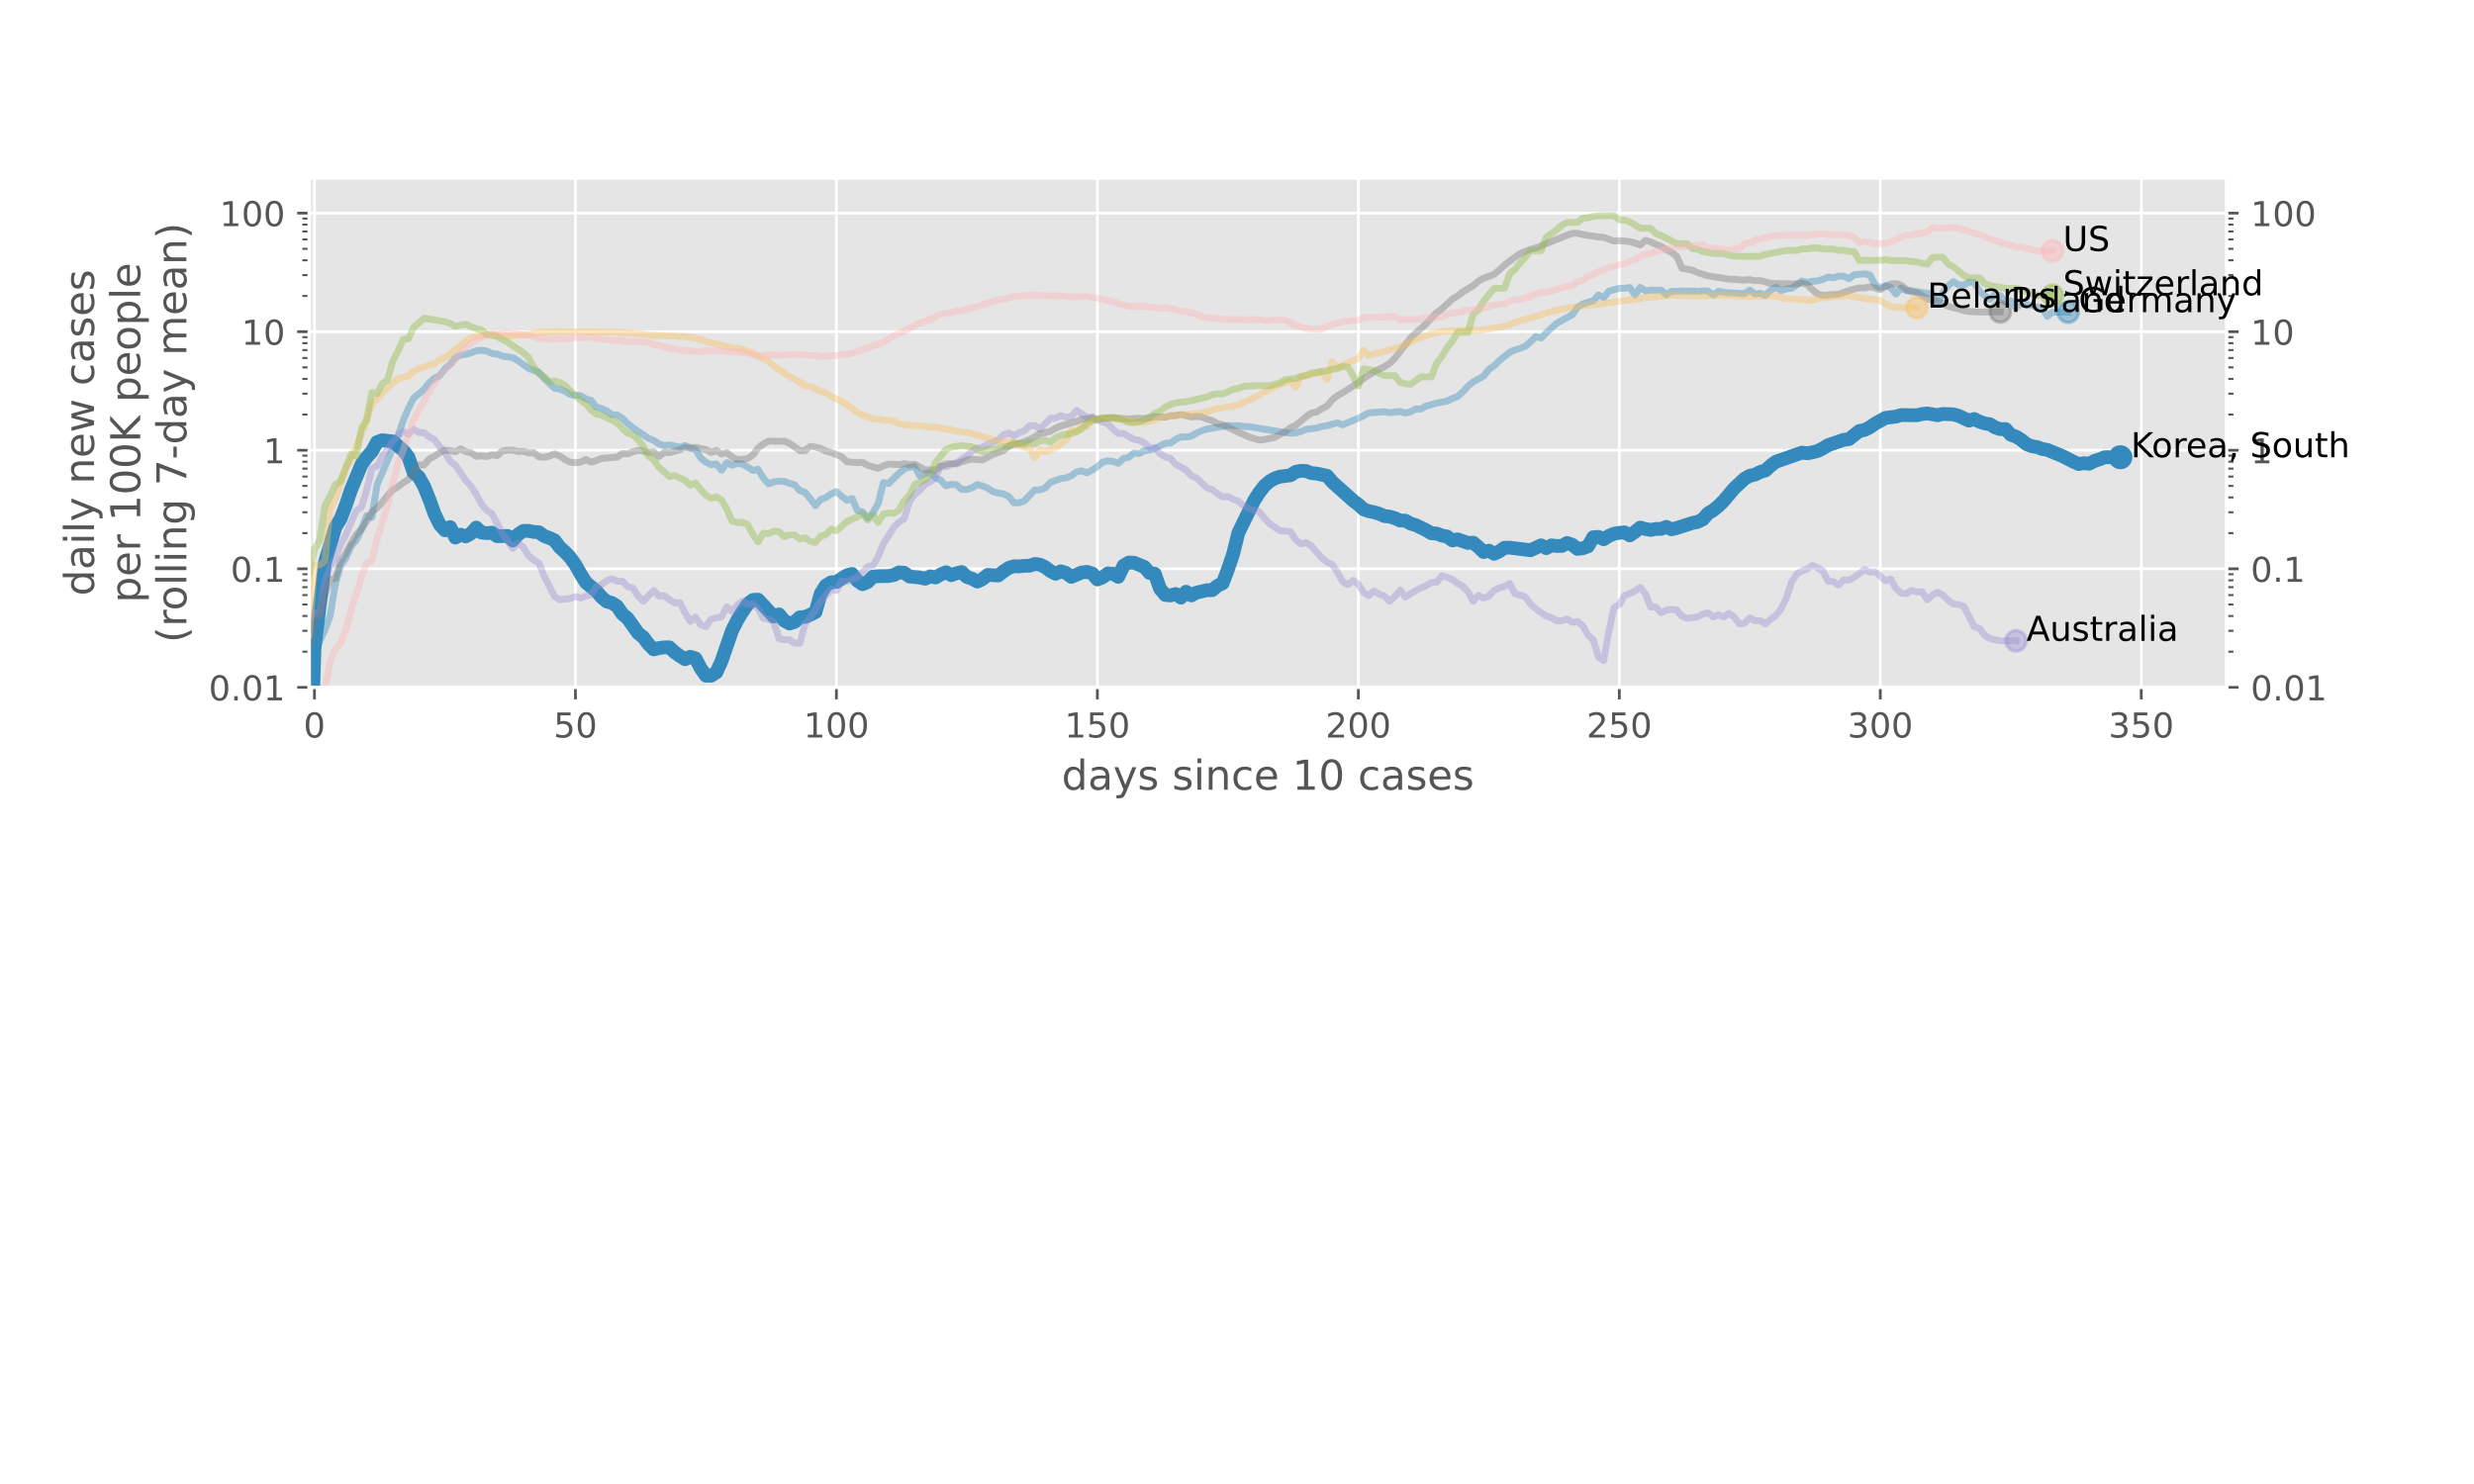 <?xml version="1.0" encoding="utf-8" standalone="no"?>
<!DOCTYPE svg PUBLIC "-//W3C//DTD SVG 1.1//EN"
  "http://www.w3.org/Graphics/SVG/1.1/DTD/svg11.dtd">
<!-- Created with matplotlib (https://matplotlib.org/) -->
<svg height="432pt" version="1.1" viewBox="0 0 720 432" width="720pt" xmlns="http://www.w3.org/2000/svg" xmlns:xlink="http://www.w3.org/1999/xlink">
 <defs>
  <style type="text/css">*{stroke-linecap:butt;stroke-linejoin:round;}</style>
 </defs>
 <g id="figure_1">
  <g id="patch_1">
   <path d="M 0 432 
L 720 432 
L 720 0 
L 0 0 
z
" style="fill:#ffffff;"/>
  </g>
  <g id="axes_1">
   <g id="patch_2">
    <path d="M 90 200.095 
L 648 200.095 
L 648 51.84 
L 90 51.84 
z
" style="fill:#e5e5e5;"/>
   </g>
   <g id="matplotlib.axis_1">
    <g id="xtick_1">
     <g id="line2d_1">
      <path clip-path="url(#p0f1f1d9152)" d="M 91.519 200.095 
L 91.519 51.84 
" style="fill:none;stroke:#ffffff;stroke-linecap:square;stroke-width:0.8;"/>
     </g>
     <g id="line2d_2">
      <defs>
       <path d="M 0 0 
L 0 3.5 
" id="meed79d3e4f" style="stroke:#555555;stroke-width:0.8;"/>
      </defs>
      <g>
       <use style="fill:#555555;stroke:#555555;stroke-width:0.8;" x="91.519" xlink:href="#meed79d3e4f" y="200.095"/>
      </g>
     </g>
     <g id="text_1">
      <!-- 0 -->
      <g style="fill:#555555;" transform="translate(88.338 214.693)scale(0.1 -0.1)">
       <defs>
        <path d="M 31.781 66.406 
Q 24.172 66.406 20.328 58.906 
Q 16.5 51.422 16.5 36.375 
Q 16.5 21.391 20.328 13.891 
Q 24.172 6.391 31.781 6.391 
Q 39.453 6.391 43.281 13.891 
Q 47.125 21.391 47.125 36.375 
Q 47.125 51.422 43.281 58.906 
Q 39.453 66.406 31.781 66.406 
z
M 31.781 74.219 
Q 44.047 74.219 50.516 64.516 
Q 56.984 54.828 56.984 36.375 
Q 56.984 17.969 50.516 8.266 
Q 44.047 -1.422 31.781 -1.422 
Q 19.531 -1.422 13.062 8.266 
Q 6.594 17.969 6.594 36.375 
Q 6.594 54.828 13.062 64.516 
Q 19.531 74.219 31.781 74.219 
z
" id="DejaVuSans-48"/>
       </defs>
       <use xlink:href="#DejaVuSans-48"/>
      </g>
     </g>
    </g>
    <g id="xtick_2">
     <g id="line2d_3">
      <path clip-path="url(#p0f1f1d9152)" d="M 167.468 200.095 
L 167.468 51.84 
" style="fill:none;stroke:#ffffff;stroke-linecap:square;stroke-width:0.8;"/>
     </g>
     <g id="line2d_4">
      <g>
       <use style="fill:#555555;stroke:#555555;stroke-width:0.8;" x="167.468" xlink:href="#meed79d3e4f" y="200.095"/>
      </g>
     </g>
     <g id="text_2">
      <!-- 50 -->
      <g style="fill:#555555;" transform="translate(161.106 214.693)scale(0.1 -0.1)">
       <defs>
        <path d="M 10.797 72.906 
L 49.516 72.906 
L 49.516 64.594 
L 19.828 64.594 
L 19.828 46.734 
Q 21.969 47.469 24.109 47.828 
Q 26.266 48.188 28.422 48.188 
Q 40.625 48.188 47.75 41.5 
Q 54.891 34.812 54.891 23.391 
Q 54.891 11.625 47.562 5.094 
Q 40.234 -1.422 26.906 -1.422 
Q 22.312 -1.422 17.547 -0.641 
Q 12.797 0.141 7.719 1.703 
L 7.719 11.625 
Q 12.109 9.234 16.797 8.062 
Q 21.484 6.891 26.703 6.891 
Q 35.156 6.891 40.078 11.328 
Q 45.016 15.766 45.016 23.391 
Q 45.016 31 40.078 35.438 
Q 35.156 39.891 26.703 39.891 
Q 22.75 39.891 18.812 39.016 
Q 14.891 38.141 10.797 36.281 
z
" id="DejaVuSans-53"/>
       </defs>
       <use xlink:href="#DejaVuSans-53"/>
       <use x="63.623" xlink:href="#DejaVuSans-48"/>
      </g>
     </g>
    </g>
    <g id="xtick_3">
     <g id="line2d_5">
      <path clip-path="url(#p0f1f1d9152)" d="M 243.418 200.095 
L 243.418 51.84 
" style="fill:none;stroke:#ffffff;stroke-linecap:square;stroke-width:0.8;"/>
     </g>
     <g id="line2d_6">
      <g>
       <use style="fill:#555555;stroke:#555555;stroke-width:0.8;" x="243.418" xlink:href="#meed79d3e4f" y="200.095"/>
      </g>
     </g>
     <g id="text_3">
      <!-- 100 -->
      <g style="fill:#555555;" transform="translate(233.874 214.693)scale(0.1 -0.1)">
       <defs>
        <path d="M 12.406 8.297 
L 28.516 8.297 
L 28.516 63.922 
L 10.984 60.406 
L 10.984 69.391 
L 28.422 72.906 
L 38.281 72.906 
L 38.281 8.297 
L 54.391 8.297 
L 54.391 0 
L 12.406 0 
z
" id="DejaVuSans-49"/>
       </defs>
       <use xlink:href="#DejaVuSans-49"/>
       <use x="63.623" xlink:href="#DejaVuSans-48"/>
       <use x="127.246" xlink:href="#DejaVuSans-48"/>
      </g>
     </g>
    </g>
    <g id="xtick_4">
     <g id="line2d_7">
      <path clip-path="url(#p0f1f1d9152)" d="M 319.367 200.095 
L 319.367 51.84 
" style="fill:none;stroke:#ffffff;stroke-linecap:square;stroke-width:0.8;"/>
     </g>
     <g id="line2d_8">
      <g>
       <use style="fill:#555555;stroke:#555555;stroke-width:0.8;" x="319.367" xlink:href="#meed79d3e4f" y="200.095"/>
      </g>
     </g>
     <g id="text_4">
      <!-- 150 -->
      <g style="fill:#555555;" transform="translate(309.823 214.693)scale(0.1 -0.1)">
       <use xlink:href="#DejaVuSans-49"/>
       <use x="63.623" xlink:href="#DejaVuSans-53"/>
       <use x="127.246" xlink:href="#DejaVuSans-48"/>
      </g>
     </g>
    </g>
    <g id="xtick_5">
     <g id="line2d_9">
      <path clip-path="url(#p0f1f1d9152)" d="M 395.316 200.095 
L 395.316 51.84 
" style="fill:none;stroke:#ffffff;stroke-linecap:square;stroke-width:0.8;"/>
     </g>
     <g id="line2d_10">
      <g>
       <use style="fill:#555555;stroke:#555555;stroke-width:0.8;" x="395.316" xlink:href="#meed79d3e4f" y="200.095"/>
      </g>
     </g>
     <g id="text_5">
      <!-- 200 -->
      <g style="fill:#555555;" transform="translate(385.773 214.693)scale(0.1 -0.1)">
       <defs>
        <path d="M 19.188 8.297 
L 53.609 8.297 
L 53.609 0 
L 7.328 0 
L 7.328 8.297 
Q 12.938 14.109 22.625 23.891 
Q 32.328 33.688 34.812 36.531 
Q 39.547 41.844 41.422 45.531 
Q 43.312 49.219 43.312 52.781 
Q 43.312 58.594 39.234 62.25 
Q 35.156 65.922 28.609 65.922 
Q 23.969 65.922 18.812 64.312 
Q 13.672 62.703 7.812 59.422 
L 7.812 69.391 
Q 13.766 71.781 18.938 73 
Q 24.125 74.219 28.422 74.219 
Q 39.75 74.219 46.484 68.547 
Q 53.219 62.891 53.219 53.422 
Q 53.219 48.922 51.531 44.891 
Q 49.859 40.875 45.406 35.406 
Q 44.188 33.984 37.641 27.219 
Q 31.109 20.453 19.188 8.297 
z
" id="DejaVuSans-50"/>
       </defs>
       <use xlink:href="#DejaVuSans-50"/>
       <use x="63.623" xlink:href="#DejaVuSans-48"/>
       <use x="127.246" xlink:href="#DejaVuSans-48"/>
      </g>
     </g>
    </g>
    <g id="xtick_6">
     <g id="line2d_11">
      <path clip-path="url(#p0f1f1d9152)" d="M 471.266 200.095 
L 471.266 51.84 
" style="fill:none;stroke:#ffffff;stroke-linecap:square;stroke-width:0.8;"/>
     </g>
     <g id="line2d_12">
      <g>
       <use style="fill:#555555;stroke:#555555;stroke-width:0.8;" x="471.266" xlink:href="#meed79d3e4f" y="200.095"/>
      </g>
     </g>
     <g id="text_6">
      <!-- 250 -->
      <g style="fill:#555555;" transform="translate(461.722 214.693)scale(0.1 -0.1)">
       <use xlink:href="#DejaVuSans-50"/>
       <use x="63.623" xlink:href="#DejaVuSans-53"/>
       <use x="127.246" xlink:href="#DejaVuSans-48"/>
      </g>
     </g>
    </g>
    <g id="xtick_7">
     <g id="line2d_13">
      <path clip-path="url(#p0f1f1d9152)" d="M 547.215 200.095 
L 547.215 51.84 
" style="fill:none;stroke:#ffffff;stroke-linecap:square;stroke-width:0.8;"/>
     </g>
     <g id="line2d_14">
      <g>
       <use style="fill:#555555;stroke:#555555;stroke-width:0.8;" x="547.215" xlink:href="#meed79d3e4f" y="200.095"/>
      </g>
     </g>
     <g id="text_7">
      <!-- 300 -->
      <g style="fill:#555555;" transform="translate(537.671 214.693)scale(0.1 -0.1)">
       <defs>
        <path d="M 40.578 39.312 
Q 47.656 37.797 51.625 33 
Q 55.609 28.219 55.609 21.188 
Q 55.609 10.406 48.188 4.484 
Q 40.766 -1.422 27.094 -1.422 
Q 22.516 -1.422 17.656 -0.516 
Q 12.797 0.391 7.625 2.203 
L 7.625 11.719 
Q 11.719 9.328 16.594 8.109 
Q 21.484 6.891 26.812 6.891 
Q 36.078 6.891 40.938 10.547 
Q 45.797 14.203 45.797 21.188 
Q 45.797 27.641 41.281 31.266 
Q 36.766 34.906 28.719 34.906 
L 20.219 34.906 
L 20.219 43.016 
L 29.109 43.016 
Q 36.375 43.016 40.234 45.922 
Q 44.094 48.828 44.094 54.297 
Q 44.094 59.906 40.109 62.906 
Q 36.141 65.922 28.719 65.922 
Q 24.656 65.922 20.016 65.031 
Q 15.375 64.156 9.812 62.312 
L 9.812 71.094 
Q 15.438 72.656 20.344 73.438 
Q 25.25 74.219 29.594 74.219 
Q 40.828 74.219 47.359 69.109 
Q 53.906 64.016 53.906 55.328 
Q 53.906 49.266 50.438 45.094 
Q 46.969 40.922 40.578 39.312 
z
" id="DejaVuSans-51"/>
       </defs>
       <use xlink:href="#DejaVuSans-51"/>
       <use x="63.623" xlink:href="#DejaVuSans-48"/>
       <use x="127.246" xlink:href="#DejaVuSans-48"/>
      </g>
     </g>
    </g>
    <g id="xtick_8">
     <g id="line2d_15">
      <path clip-path="url(#p0f1f1d9152)" d="M 623.165 200.095 
L 623.165 51.84 
" style="fill:none;stroke:#ffffff;stroke-linecap:square;stroke-width:0.8;"/>
     </g>
     <g id="line2d_16">
      <g>
       <use style="fill:#555555;stroke:#555555;stroke-width:0.8;" x="623.165" xlink:href="#meed79d3e4f" y="200.095"/>
      </g>
     </g>
     <g id="text_8">
      <!-- 350 -->
      <g style="fill:#555555;" transform="translate(613.621 214.693)scale(0.1 -0.1)">
       <use xlink:href="#DejaVuSans-51"/>
       <use x="63.623" xlink:href="#DejaVuSans-53"/>
       <use x="127.246" xlink:href="#DejaVuSans-48"/>
      </g>
     </g>
    </g>
    <g id="text_9">
     <!-- days since 10 cases -->
     <g style="fill:#555555;" transform="translate(308.977 229.891)scale(0.12 -0.12)">
      <defs>
       <path d="M 45.406 46.391 
L 45.406 75.984 
L 54.391 75.984 
L 54.391 0 
L 45.406 0 
L 45.406 8.203 
Q 42.578 3.328 38.25 0.953 
Q 33.938 -1.422 27.875 -1.422 
Q 17.969 -1.422 11.734 6.484 
Q 5.516 14.406 5.516 27.297 
Q 5.516 40.188 11.734 48.094 
Q 17.969 56 27.875 56 
Q 33.938 56 38.25 53.625 
Q 42.578 51.266 45.406 46.391 
z
M 14.797 27.297 
Q 14.797 17.391 18.875 11.75 
Q 22.953 6.109 30.078 6.109 
Q 37.203 6.109 41.297 11.75 
Q 45.406 17.391 45.406 27.297 
Q 45.406 37.203 41.297 42.844 
Q 37.203 48.484 30.078 48.484 
Q 22.953 48.484 18.875 42.844 
Q 14.797 37.203 14.797 27.297 
z
" id="DejaVuSans-100"/>
       <path d="M 34.281 27.484 
Q 23.391 27.484 19.188 25 
Q 14.984 22.516 14.984 16.5 
Q 14.984 11.719 18.141 8.906 
Q 21.297 6.109 26.703 6.109 
Q 34.188 6.109 38.703 11.406 
Q 43.219 16.703 43.219 25.484 
L 43.219 27.484 
z
M 52.203 31.203 
L 52.203 0 
L 43.219 0 
L 43.219 8.297 
Q 40.141 3.328 35.547 0.953 
Q 30.953 -1.422 24.312 -1.422 
Q 15.922 -1.422 10.953 3.297 
Q 6 8.016 6 15.922 
Q 6 25.141 12.172 29.828 
Q 18.359 34.516 30.609 34.516 
L 43.219 34.516 
L 43.219 35.406 
Q 43.219 41.609 39.141 45 
Q 35.062 48.391 27.688 48.391 
Q 23 48.391 18.547 47.266 
Q 14.109 46.141 10.016 43.891 
L 10.016 52.203 
Q 14.938 54.109 19.578 55.047 
Q 24.219 56 28.609 56 
Q 40.484 56 46.344 49.844 
Q 52.203 43.703 52.203 31.203 
z
" id="DejaVuSans-97"/>
       <path d="M 32.172 -5.078 
Q 28.375 -14.844 24.75 -17.812 
Q 21.141 -20.797 15.094 -20.797 
L 7.906 -20.797 
L 7.906 -13.281 
L 13.188 -13.281 
Q 16.891 -13.281 18.938 -11.516 
Q 21 -9.766 23.484 -3.219 
L 25.094 0.875 
L 2.984 54.688 
L 12.5 54.688 
L 29.594 11.922 
L 46.688 54.688 
L 56.203 54.688 
z
" id="DejaVuSans-121"/>
       <path d="M 44.281 53.078 
L 44.281 44.578 
Q 40.484 46.531 36.375 47.5 
Q 32.281 48.484 27.875 48.484 
Q 21.188 48.484 17.844 46.438 
Q 14.5 44.391 14.5 40.281 
Q 14.5 37.156 16.891 35.375 
Q 19.281 33.594 26.516 31.984 
L 29.594 31.297 
Q 39.156 29.25 43.188 25.516 
Q 47.219 21.781 47.219 15.094 
Q 47.219 7.469 41.188 3.016 
Q 35.156 -1.422 24.609 -1.422 
Q 20.219 -1.422 15.453 -0.562 
Q 10.688 0.297 5.422 2 
L 5.422 11.281 
Q 10.406 8.688 15.234 7.391 
Q 20.062 6.109 24.812 6.109 
Q 31.156 6.109 34.562 8.281 
Q 37.984 10.453 37.984 14.406 
Q 37.984 18.062 35.516 20.016 
Q 33.062 21.969 24.703 23.781 
L 21.578 24.516 
Q 13.234 26.266 9.516 29.906 
Q 5.812 33.547 5.812 39.891 
Q 5.812 47.609 11.281 51.797 
Q 16.75 56 26.812 56 
Q 31.781 56 36.172 55.266 
Q 40.578 54.547 44.281 53.078 
z
" id="DejaVuSans-115"/>
       <path id="DejaVuSans-32"/>
       <path d="M 9.422 54.688 
L 18.406 54.688 
L 18.406 0 
L 9.422 0 
z
M 9.422 75.984 
L 18.406 75.984 
L 18.406 64.594 
L 9.422 64.594 
z
" id="DejaVuSans-105"/>
       <path d="M 54.891 33.016 
L 54.891 0 
L 45.906 0 
L 45.906 32.719 
Q 45.906 40.484 42.875 44.328 
Q 39.844 48.188 33.797 48.188 
Q 26.516 48.188 22.312 43.547 
Q 18.109 38.922 18.109 30.906 
L 18.109 0 
L 9.078 0 
L 9.078 54.688 
L 18.109 54.688 
L 18.109 46.188 
Q 21.344 51.125 25.703 53.562 
Q 30.078 56 35.797 56 
Q 45.219 56 50.047 50.172 
Q 54.891 44.344 54.891 33.016 
z
" id="DejaVuSans-110"/>
       <path d="M 48.781 52.594 
L 48.781 44.188 
Q 44.969 46.297 41.141 47.344 
Q 37.312 48.391 33.406 48.391 
Q 24.656 48.391 19.812 42.844 
Q 14.984 37.312 14.984 27.297 
Q 14.984 17.281 19.812 11.734 
Q 24.656 6.203 33.406 6.203 
Q 37.312 6.203 41.141 7.25 
Q 44.969 8.297 48.781 10.406 
L 48.781 2.094 
Q 45.016 0.344 40.984 -0.531 
Q 36.969 -1.422 32.422 -1.422 
Q 20.062 -1.422 12.781 6.344 
Q 5.516 14.109 5.516 27.297 
Q 5.516 40.672 12.859 48.328 
Q 20.219 56 33.016 56 
Q 37.156 56 41.109 55.141 
Q 45.062 54.297 48.781 52.594 
z
" id="DejaVuSans-99"/>
       <path d="M 56.203 29.594 
L 56.203 25.203 
L 14.891 25.203 
Q 15.484 15.922 20.484 11.062 
Q 25.484 6.203 34.422 6.203 
Q 39.594 6.203 44.453 7.469 
Q 49.312 8.734 54.109 11.281 
L 54.109 2.781 
Q 49.266 0.734 44.188 -0.344 
Q 39.109 -1.422 33.891 -1.422 
Q 20.797 -1.422 13.156 6.188 
Q 5.516 13.812 5.516 26.812 
Q 5.516 40.234 12.766 48.109 
Q 20.016 56 32.328 56 
Q 43.359 56 49.781 48.891 
Q 56.203 41.797 56.203 29.594 
z
M 47.219 32.234 
Q 47.125 39.594 43.094 43.984 
Q 39.062 48.391 32.422 48.391 
Q 24.906 48.391 20.391 44.141 
Q 15.875 39.891 15.188 32.172 
z
" id="DejaVuSans-101"/>
      </defs>
      <use xlink:href="#DejaVuSans-100"/>
      <use x="63.477" xlink:href="#DejaVuSans-97"/>
      <use x="124.756" xlink:href="#DejaVuSans-121"/>
      <use x="183.936" xlink:href="#DejaVuSans-115"/>
      <use x="236.035" xlink:href="#DejaVuSans-32"/>
      <use x="267.822" xlink:href="#DejaVuSans-115"/>
      <use x="319.922" xlink:href="#DejaVuSans-105"/>
      <use x="347.705" xlink:href="#DejaVuSans-110"/>
      <use x="411.084" xlink:href="#DejaVuSans-99"/>
      <use x="466.064" xlink:href="#DejaVuSans-101"/>
      <use x="527.588" xlink:href="#DejaVuSans-32"/>
      <use x="559.375" xlink:href="#DejaVuSans-49"/>
      <use x="622.998" xlink:href="#DejaVuSans-48"/>
      <use x="686.621" xlink:href="#DejaVuSans-32"/>
      <use x="718.408" xlink:href="#DejaVuSans-99"/>
      <use x="773.389" xlink:href="#DejaVuSans-97"/>
      <use x="834.668" xlink:href="#DejaVuSans-115"/>
      <use x="886.768" xlink:href="#DejaVuSans-101"/>
      <use x="948.291" xlink:href="#DejaVuSans-115"/>
     </g>
    </g>
   </g>
   <g id="matplotlib.axis_2">
    <g id="ytick_1">
     <g id="line2d_17">
      <path clip-path="url(#p0f1f1d9152)" d="M 90 200.095 
L 648 200.095 
" style="fill:none;stroke:#ffffff;stroke-linecap:square;stroke-width:0.8;"/>
     </g>
     <g id="line2d_18">
      <defs>
       <path d="M 0 0 
L -3.5 0 
" id="m2808fa9ddd" style="stroke:#555555;stroke-width:0.8;"/>
      </defs>
      <g>
       <use style="fill:#555555;stroke:#555555;stroke-width:0.8;" x="90" xlink:href="#m2808fa9ddd" y="200.095"/>
      </g>
     </g>
     <g id="line2d_19">
      <defs>
       <path d="M 0 0 
L 3.5 0 
" id="m5f9390f516" style="stroke:#555555;stroke-width:0.8;"/>
      </defs>
      <g>
       <use style="fill:#555555;stroke:#555555;stroke-width:0.8;" x="648" xlink:href="#m5f9390f516" y="200.095"/>
      </g>
     </g>
     <g id="text_10">
      <!-- 0.01 -->
      <g style="fill:#555555;" transform="translate(60.734 203.894)scale(0.1 -0.1)">
       <defs>
        <path d="M 10.688 12.406 
L 21 12.406 
L 21 0 
L 10.688 0 
z
" id="DejaVuSans-46"/>
       </defs>
       <use xlink:href="#DejaVuSans-48"/>
       <use x="63.623" xlink:href="#DejaVuSans-46"/>
       <use x="95.41" xlink:href="#DejaVuSans-48"/>
       <use x="159.033" xlink:href="#DejaVuSans-49"/>
      </g>
     </g>
     <g id="text_11">
      <!-- 0.01 -->
      <g style="fill:#555555;" transform="translate(655 203.894)scale(0.1 -0.1)">
       <use xlink:href="#DejaVuSans-48"/>
       <use x="63.623" xlink:href="#DejaVuSans-46"/>
       <use x="95.41" xlink:href="#DejaVuSans-48"/>
       <use x="159.033" xlink:href="#DejaVuSans-49"/>
      </g>
     </g>
    </g>
    <g id="ytick_2">
     <g id="line2d_20">
      <path clip-path="url(#p0f1f1d9152)" d="M 90 165.582 
L 648 165.582 
" style="fill:none;stroke:#ffffff;stroke-linecap:square;stroke-width:0.8;"/>
     </g>
     <g id="line2d_21">
      <g>
       <use style="fill:#555555;stroke:#555555;stroke-width:0.8;" x="90" xlink:href="#m2808fa9ddd" y="165.582"/>
      </g>
     </g>
     <g id="line2d_22">
      <g>
       <use style="fill:#555555;stroke:#555555;stroke-width:0.8;" x="648" xlink:href="#m5f9390f516" y="165.582"/>
      </g>
     </g>
     <g id="text_12">
      <!-- 0.1 -->
      <g style="fill:#555555;" transform="translate(67.097 169.381)scale(0.1 -0.1)">
       <use xlink:href="#DejaVuSans-48"/>
       <use x="63.623" xlink:href="#DejaVuSans-46"/>
       <use x="95.41" xlink:href="#DejaVuSans-49"/>
      </g>
     </g>
     <g id="text_13">
      <!-- 0.1 -->
      <g style="fill:#555555;" transform="translate(655 169.381)scale(0.1 -0.1)">
       <use xlink:href="#DejaVuSans-48"/>
       <use x="63.623" xlink:href="#DejaVuSans-46"/>
       <use x="95.41" xlink:href="#DejaVuSans-49"/>
      </g>
     </g>
    </g>
    <g id="ytick_3">
     <g id="line2d_23">
      <path clip-path="url(#p0f1f1d9152)" d="M 90 131.069 
L 648 131.069 
" style="fill:none;stroke:#ffffff;stroke-linecap:square;stroke-width:0.8;"/>
     </g>
     <g id="line2d_24">
      <g>
       <use style="fill:#555555;stroke:#555555;stroke-width:0.8;" x="90" xlink:href="#m2808fa9ddd" y="131.069"/>
      </g>
     </g>
     <g id="line2d_25">
      <g>
       <use style="fill:#555555;stroke:#555555;stroke-width:0.8;" x="648" xlink:href="#m5f9390f516" y="131.069"/>
      </g>
     </g>
     <g id="text_14">
      <!-- 1 -->
      <g style="fill:#555555;" transform="translate(76.638 134.868)scale(0.1 -0.1)">
       <use xlink:href="#DejaVuSans-49"/>
      </g>
     </g>
     <g id="text_15">
      <!-- 1 -->
      <g style="fill:#555555;" transform="translate(655 134.868)scale(0.1 -0.1)">
       <use xlink:href="#DejaVuSans-49"/>
      </g>
     </g>
    </g>
    <g id="ytick_4">
     <g id="line2d_26">
      <path clip-path="url(#p0f1f1d9152)" d="M 90 96.556 
L 648 96.556 
" style="fill:none;stroke:#ffffff;stroke-linecap:square;stroke-width:0.8;"/>
     </g>
     <g id="line2d_27">
      <g>
       <use style="fill:#555555;stroke:#555555;stroke-width:0.8;" x="90" xlink:href="#m2808fa9ddd" y="96.556"/>
      </g>
     </g>
     <g id="line2d_28">
      <g>
       <use style="fill:#555555;stroke:#555555;stroke-width:0.8;" x="648" xlink:href="#m5f9390f516" y="96.556"/>
      </g>
     </g>
     <g id="text_16">
      <!-- 10 -->
      <g style="fill:#555555;" transform="translate(70.275 100.355)scale(0.1 -0.1)">
       <use xlink:href="#DejaVuSans-49"/>
       <use x="63.623" xlink:href="#DejaVuSans-48"/>
      </g>
     </g>
     <g id="text_17">
      <!-- 10 -->
      <g style="fill:#555555;" transform="translate(655 100.355)scale(0.1 -0.1)">
       <use xlink:href="#DejaVuSans-49"/>
       <use x="63.623" xlink:href="#DejaVuSans-48"/>
      </g>
     </g>
    </g>
    <g id="ytick_5">
     <g id="line2d_29">
      <path clip-path="url(#p0f1f1d9152)" d="M 90 62.043 
L 648 62.043 
" style="fill:none;stroke:#ffffff;stroke-linecap:square;stroke-width:0.8;"/>
     </g>
     <g id="line2d_30">
      <g>
       <use style="fill:#555555;stroke:#555555;stroke-width:0.8;" x="90" xlink:href="#m2808fa9ddd" y="62.043"/>
      </g>
     </g>
     <g id="line2d_31">
      <g>
       <use style="fill:#555555;stroke:#555555;stroke-width:0.8;" x="648" xlink:href="#m5f9390f516" y="62.043"/>
      </g>
     </g>
     <g id="text_18">
      <!-- 100 -->
      <g style="fill:#555555;" transform="translate(63.913 65.842)scale(0.1 -0.1)">
       <use xlink:href="#DejaVuSans-49"/>
       <use x="63.623" xlink:href="#DejaVuSans-48"/>
       <use x="127.246" xlink:href="#DejaVuSans-48"/>
      </g>
     </g>
     <g id="text_19">
      <!-- 100 -->
      <g style="fill:#555555;" transform="translate(655 65.842)scale(0.1 -0.1)">
       <use xlink:href="#DejaVuSans-49"/>
       <use x="63.623" xlink:href="#DejaVuSans-48"/>
       <use x="127.246" xlink:href="#DejaVuSans-48"/>
      </g>
     </g>
    </g>
    <g id="ytick_6">
     <g id="line2d_32">
      <defs>
       <path d="M 0 0 
L -2 0 
" id="m160c8facdf" style="stroke:#555555;stroke-width:0.6;"/>
      </defs>
      <g>
       <use style="fill:#555555;stroke:#555555;stroke-width:0.6;" x="90" xlink:href="#m160c8facdf" y="189.705"/>
      </g>
     </g>
     <g id="line2d_33">
      <defs>
       <path d="M 0 0 
L 2 0 
" id="m0261538882" style="stroke:#555555;stroke-width:0.6;"/>
      </defs>
      <g>
       <use style="fill:#555555;stroke:#555555;stroke-width:0.6;" x="648" xlink:href="#m0261538882" y="189.705"/>
      </g>
     </g>
    </g>
    <g id="ytick_7">
     <g id="line2d_34">
      <g>
       <use style="fill:#555555;stroke:#555555;stroke-width:0.6;" x="90" xlink:href="#m160c8facdf" y="183.628"/>
      </g>
     </g>
     <g id="line2d_35">
      <g>
       <use style="fill:#555555;stroke:#555555;stroke-width:0.6;" x="648" xlink:href="#m0261538882" y="183.628"/>
      </g>
     </g>
    </g>
    <g id="ytick_8">
     <g id="line2d_36">
      <g>
       <use style="fill:#555555;stroke:#555555;stroke-width:0.6;" x="90" xlink:href="#m160c8facdf" y="179.316"/>
      </g>
     </g>
     <g id="line2d_37">
      <g>
       <use style="fill:#555555;stroke:#555555;stroke-width:0.6;" x="648" xlink:href="#m0261538882" y="179.316"/>
      </g>
     </g>
    </g>
    <g id="ytick_9">
     <g id="line2d_38">
      <g>
       <use style="fill:#555555;stroke:#555555;stroke-width:0.6;" x="90" xlink:href="#m160c8facdf" y="175.971"/>
      </g>
     </g>
     <g id="line2d_39">
      <g>
       <use style="fill:#555555;stroke:#555555;stroke-width:0.6;" x="648" xlink:href="#m0261538882" y="175.971"/>
      </g>
     </g>
    </g>
    <g id="ytick_10">
     <g id="line2d_40">
      <g>
       <use style="fill:#555555;stroke:#555555;stroke-width:0.6;" x="90" xlink:href="#m160c8facdf" y="173.238"/>
      </g>
     </g>
     <g id="line2d_41">
      <g>
       <use style="fill:#555555;stroke:#555555;stroke-width:0.6;" x="648" xlink:href="#m0261538882" y="173.238"/>
      </g>
     </g>
    </g>
    <g id="ytick_11">
     <g id="line2d_42">
      <g>
       <use style="fill:#555555;stroke:#555555;stroke-width:0.6;" x="90" xlink:href="#m160c8facdf" y="170.928"/>
      </g>
     </g>
     <g id="line2d_43">
      <g>
       <use style="fill:#555555;stroke:#555555;stroke-width:0.6;" x="648" xlink:href="#m0261538882" y="170.928"/>
      </g>
     </g>
    </g>
    <g id="ytick_12">
     <g id="line2d_44">
      <g>
       <use style="fill:#555555;stroke:#555555;stroke-width:0.6;" x="90" xlink:href="#m160c8facdf" y="168.926"/>
      </g>
     </g>
     <g id="line2d_45">
      <g>
       <use style="fill:#555555;stroke:#555555;stroke-width:0.6;" x="648" xlink:href="#m0261538882" y="168.926"/>
      </g>
     </g>
    </g>
    <g id="ytick_13">
     <g id="line2d_46">
      <g>
       <use style="fill:#555555;stroke:#555555;stroke-width:0.6;" x="90" xlink:href="#m160c8facdf" y="167.161"/>
      </g>
     </g>
     <g id="line2d_47">
      <g>
       <use style="fill:#555555;stroke:#555555;stroke-width:0.6;" x="648" xlink:href="#m0261538882" y="167.161"/>
      </g>
     </g>
    </g>
    <g id="ytick_14">
     <g id="line2d_48">
      <g>
       <use style="fill:#555555;stroke:#555555;stroke-width:0.6;" x="90" xlink:href="#m160c8facdf" y="155.192"/>
      </g>
     </g>
     <g id="line2d_49">
      <g>
       <use style="fill:#555555;stroke:#555555;stroke-width:0.6;" x="648" xlink:href="#m0261538882" y="155.192"/>
      </g>
     </g>
    </g>
    <g id="ytick_15">
     <g id="line2d_50">
      <g>
       <use style="fill:#555555;stroke:#555555;stroke-width:0.6;" x="90" xlink:href="#m160c8facdf" y="149.115"/>
      </g>
     </g>
     <g id="line2d_51">
      <g>
       <use style="fill:#555555;stroke:#555555;stroke-width:0.6;" x="648" xlink:href="#m0261538882" y="149.115"/>
      </g>
     </g>
    </g>
    <g id="ytick_16">
     <g id="line2d_52">
      <g>
       <use style="fill:#555555;stroke:#555555;stroke-width:0.6;" x="90" xlink:href="#m160c8facdf" y="144.803"/>
      </g>
     </g>
     <g id="line2d_53">
      <g>
       <use style="fill:#555555;stroke:#555555;stroke-width:0.6;" x="648" xlink:href="#m0261538882" y="144.803"/>
      </g>
     </g>
    </g>
    <g id="ytick_17">
     <g id="line2d_54">
      <g>
       <use style="fill:#555555;stroke:#555555;stroke-width:0.6;" x="90" xlink:href="#m160c8facdf" y="141.458"/>
      </g>
     </g>
     <g id="line2d_55">
      <g>
       <use style="fill:#555555;stroke:#555555;stroke-width:0.6;" x="648" xlink:href="#m0261538882" y="141.458"/>
      </g>
     </g>
    </g>
    <g id="ytick_18">
     <g id="line2d_56">
      <g>
       <use style="fill:#555555;stroke:#555555;stroke-width:0.6;" x="90" xlink:href="#m160c8facdf" y="138.725"/>
      </g>
     </g>
     <g id="line2d_57">
      <g>
       <use style="fill:#555555;stroke:#555555;stroke-width:0.6;" x="648" xlink:href="#m0261538882" y="138.725"/>
      </g>
     </g>
    </g>
    <g id="ytick_19">
     <g id="line2d_58">
      <g>
       <use style="fill:#555555;stroke:#555555;stroke-width:0.6;" x="90" xlink:href="#m160c8facdf" y="136.415"/>
      </g>
     </g>
     <g id="line2d_59">
      <g>
       <use style="fill:#555555;stroke:#555555;stroke-width:0.6;" x="648" xlink:href="#m0261538882" y="136.415"/>
      </g>
     </g>
    </g>
    <g id="ytick_20">
     <g id="line2d_60">
      <g>
       <use style="fill:#555555;stroke:#555555;stroke-width:0.6;" x="90" xlink:href="#m160c8facdf" y="134.413"/>
      </g>
     </g>
     <g id="line2d_61">
      <g>
       <use style="fill:#555555;stroke:#555555;stroke-width:0.6;" x="648" xlink:href="#m0261538882" y="134.413"/>
      </g>
     </g>
    </g>
    <g id="ytick_21">
     <g id="line2d_62">
      <g>
       <use style="fill:#555555;stroke:#555555;stroke-width:0.6;" x="90" xlink:href="#m160c8facdf" y="132.648"/>
      </g>
     </g>
     <g id="line2d_63">
      <g>
       <use style="fill:#555555;stroke:#555555;stroke-width:0.6;" x="648" xlink:href="#m0261538882" y="132.648"/>
      </g>
     </g>
    </g>
    <g id="ytick_22">
     <g id="line2d_64">
      <g>
       <use style="fill:#555555;stroke:#555555;stroke-width:0.6;" x="90" xlink:href="#m160c8facdf" y="120.679"/>
      </g>
     </g>
     <g id="line2d_65">
      <g>
       <use style="fill:#555555;stroke:#555555;stroke-width:0.6;" x="648" xlink:href="#m0261538882" y="120.679"/>
      </g>
     </g>
    </g>
    <g id="ytick_23">
     <g id="line2d_66">
      <g>
       <use style="fill:#555555;stroke:#555555;stroke-width:0.6;" x="90" xlink:href="#m160c8facdf" y="114.602"/>
      </g>
     </g>
     <g id="line2d_67">
      <g>
       <use style="fill:#555555;stroke:#555555;stroke-width:0.6;" x="648" xlink:href="#m0261538882" y="114.602"/>
      </g>
     </g>
    </g>
    <g id="ytick_24">
     <g id="line2d_68">
      <g>
       <use style="fill:#555555;stroke:#555555;stroke-width:0.6;" x="90" xlink:href="#m160c8facdf" y="110.29"/>
      </g>
     </g>
     <g id="line2d_69">
      <g>
       <use style="fill:#555555;stroke:#555555;stroke-width:0.6;" x="648" xlink:href="#m0261538882" y="110.29"/>
      </g>
     </g>
    </g>
    <g id="ytick_25">
     <g id="line2d_70">
      <g>
       <use style="fill:#555555;stroke:#555555;stroke-width:0.6;" x="90" xlink:href="#m160c8facdf" y="106.945"/>
      </g>
     </g>
     <g id="line2d_71">
      <g>
       <use style="fill:#555555;stroke:#555555;stroke-width:0.6;" x="648" xlink:href="#m0261538882" y="106.945"/>
      </g>
     </g>
    </g>
    <g id="ytick_26">
     <g id="line2d_72">
      <g>
       <use style="fill:#555555;stroke:#555555;stroke-width:0.6;" x="90" xlink:href="#m160c8facdf" y="104.212"/>
      </g>
     </g>
     <g id="line2d_73">
      <g>
       <use style="fill:#555555;stroke:#555555;stroke-width:0.6;" x="648" xlink:href="#m0261538882" y="104.212"/>
      </g>
     </g>
    </g>
    <g id="ytick_27">
     <g id="line2d_74">
      <g>
       <use style="fill:#555555;stroke:#555555;stroke-width:0.6;" x="90" xlink:href="#m160c8facdf" y="101.902"/>
      </g>
     </g>
     <g id="line2d_75">
      <g>
       <use style="fill:#555555;stroke:#555555;stroke-width:0.6;" x="648" xlink:href="#m0261538882" y="101.902"/>
      </g>
     </g>
    </g>
    <g id="ytick_28">
     <g id="line2d_76">
      <g>
       <use style="fill:#555555;stroke:#555555;stroke-width:0.6;" x="90" xlink:href="#m160c8facdf" y="99.9"/>
      </g>
     </g>
     <g id="line2d_77">
      <g>
       <use style="fill:#555555;stroke:#555555;stroke-width:0.6;" x="648" xlink:href="#m0261538882" y="99.9"/>
      </g>
     </g>
    </g>
    <g id="ytick_29">
     <g id="line2d_78">
      <g>
       <use style="fill:#555555;stroke:#555555;stroke-width:0.6;" x="90" xlink:href="#m160c8facdf" y="98.135"/>
      </g>
     </g>
     <g id="line2d_79">
      <g>
       <use style="fill:#555555;stroke:#555555;stroke-width:0.6;" x="648" xlink:href="#m0261538882" y="98.135"/>
      </g>
     </g>
    </g>
    <g id="ytick_30">
     <g id="line2d_80">
      <g>
       <use style="fill:#555555;stroke:#555555;stroke-width:0.6;" x="90" xlink:href="#m160c8facdf" y="86.166"/>
      </g>
     </g>
     <g id="line2d_81">
      <g>
       <use style="fill:#555555;stroke:#555555;stroke-width:0.6;" x="648" xlink:href="#m0261538882" y="86.166"/>
      </g>
     </g>
    </g>
    <g id="ytick_31">
     <g id="line2d_82">
      <g>
       <use style="fill:#555555;stroke:#555555;stroke-width:0.6;" x="90" xlink:href="#m160c8facdf" y="80.089"/>
      </g>
     </g>
     <g id="line2d_83">
      <g>
       <use style="fill:#555555;stroke:#555555;stroke-width:0.6;" x="648" xlink:href="#m0261538882" y="80.089"/>
      </g>
     </g>
    </g>
    <g id="ytick_32">
     <g id="line2d_84">
      <g>
       <use style="fill:#555555;stroke:#555555;stroke-width:0.6;" x="90" xlink:href="#m160c8facdf" y="75.777"/>
      </g>
     </g>
     <g id="line2d_85">
      <g>
       <use style="fill:#555555;stroke:#555555;stroke-width:0.6;" x="648" xlink:href="#m0261538882" y="75.777"/>
      </g>
     </g>
    </g>
    <g id="ytick_33">
     <g id="line2d_86">
      <g>
       <use style="fill:#555555;stroke:#555555;stroke-width:0.6;" x="90" xlink:href="#m160c8facdf" y="72.432"/>
      </g>
     </g>
     <g id="line2d_87">
      <g>
       <use style="fill:#555555;stroke:#555555;stroke-width:0.6;" x="648" xlink:href="#m0261538882" y="72.432"/>
      </g>
     </g>
    </g>
    <g id="ytick_34">
     <g id="line2d_88">
      <g>
       <use style="fill:#555555;stroke:#555555;stroke-width:0.6;" x="90" xlink:href="#m160c8facdf" y="69.699"/>
      </g>
     </g>
     <g id="line2d_89">
      <g>
       <use style="fill:#555555;stroke:#555555;stroke-width:0.6;" x="648" xlink:href="#m0261538882" y="69.699"/>
      </g>
     </g>
    </g>
    <g id="ytick_35">
     <g id="line2d_90">
      <g>
       <use style="fill:#555555;stroke:#555555;stroke-width:0.6;" x="90" xlink:href="#m160c8facdf" y="67.389"/>
      </g>
     </g>
     <g id="line2d_91">
      <g>
       <use style="fill:#555555;stroke:#555555;stroke-width:0.6;" x="648" xlink:href="#m0261538882" y="67.389"/>
      </g>
     </g>
    </g>
    <g id="ytick_36">
     <g id="line2d_92">
      <g>
       <use style="fill:#555555;stroke:#555555;stroke-width:0.6;" x="90" xlink:href="#m160c8facdf" y="65.387"/>
      </g>
     </g>
     <g id="line2d_93">
      <g>
       <use style="fill:#555555;stroke:#555555;stroke-width:0.6;" x="648" xlink:href="#m0261538882" y="65.387"/>
      </g>
     </g>
    </g>
    <g id="ytick_37">
     <g id="line2d_94">
      <g>
       <use style="fill:#555555;stroke:#555555;stroke-width:0.6;" x="90" xlink:href="#m160c8facdf" y="63.622"/>
      </g>
     </g>
     <g id="line2d_95">
      <g>
       <use style="fill:#555555;stroke:#555555;stroke-width:0.6;" x="648" xlink:href="#m0261538882" y="63.622"/>
      </g>
     </g>
    </g>
    <g id="text_20">
     <!-- daily new cases -->
     <g style="fill:#555555;" transform="translate(27.364 173.472)rotate(-90)scale(0.12 -0.12)">
      <defs>
       <path d="M 9.422 75.984 
L 18.406 75.984 
L 18.406 0 
L 9.422 0 
z
" id="DejaVuSans-108"/>
       <path d="M 4.203 54.688 
L 13.188 54.688 
L 24.422 12.016 
L 35.594 54.688 
L 46.188 54.688 
L 57.422 12.016 
L 68.609 54.688 
L 77.594 54.688 
L 63.281 0 
L 52.688 0 
L 40.922 44.828 
L 29.109 0 
L 18.5 0 
z
" id="DejaVuSans-119"/>
      </defs>
      <use xlink:href="#DejaVuSans-100"/>
      <use x="63.477" xlink:href="#DejaVuSans-97"/>
      <use x="124.756" xlink:href="#DejaVuSans-105"/>
      <use x="152.539" xlink:href="#DejaVuSans-108"/>
      <use x="180.322" xlink:href="#DejaVuSans-121"/>
      <use x="239.502" xlink:href="#DejaVuSans-32"/>
      <use x="271.289" xlink:href="#DejaVuSans-110"/>
      <use x="334.668" xlink:href="#DejaVuSans-101"/>
      <use x="396.191" xlink:href="#DejaVuSans-119"/>
      <use x="477.979" xlink:href="#DejaVuSans-32"/>
      <use x="509.766" xlink:href="#DejaVuSans-99"/>
      <use x="564.746" xlink:href="#DejaVuSans-97"/>
      <use x="626.025" xlink:href="#DejaVuSans-115"/>
      <use x="678.125" xlink:href="#DejaVuSans-101"/>
      <use x="739.648" xlink:href="#DejaVuSans-115"/>
     </g>
     <!-- per 100K people -->
     <g style="fill:#555555;" transform="translate(40.801 175.476)rotate(-90)scale(0.12 -0.12)">
      <defs>
       <path d="M 18.109 8.203 
L 18.109 -20.797 
L 9.078 -20.797 
L 9.078 54.688 
L 18.109 54.688 
L 18.109 46.391 
Q 20.953 51.266 25.266 53.625 
Q 29.594 56 35.594 56 
Q 45.562 56 51.781 48.094 
Q 58.016 40.188 58.016 27.297 
Q 58.016 14.406 51.781 6.484 
Q 45.562 -1.422 35.594 -1.422 
Q 29.594 -1.422 25.266 0.953 
Q 20.953 3.328 18.109 8.203 
z
M 48.688 27.297 
Q 48.688 37.203 44.609 42.844 
Q 40.531 48.484 33.406 48.484 
Q 26.266 48.484 22.188 42.844 
Q 18.109 37.203 18.109 27.297 
Q 18.109 17.391 22.188 11.75 
Q 26.266 6.109 33.406 6.109 
Q 40.531 6.109 44.609 11.75 
Q 48.688 17.391 48.688 27.297 
z
" id="DejaVuSans-112"/>
       <path d="M 41.109 46.297 
Q 39.594 47.172 37.812 47.578 
Q 36.031 48 33.891 48 
Q 26.266 48 22.188 43.047 
Q 18.109 38.094 18.109 28.812 
L 18.109 0 
L 9.078 0 
L 9.078 54.688 
L 18.109 54.688 
L 18.109 46.188 
Q 20.953 51.172 25.484 53.578 
Q 30.031 56 36.531 56 
Q 37.453 56 38.578 55.875 
Q 39.703 55.766 41.062 55.516 
z
" id="DejaVuSans-114"/>
       <path d="M 9.812 72.906 
L 19.672 72.906 
L 19.672 42.094 
L 52.391 72.906 
L 65.094 72.906 
L 28.906 38.922 
L 67.672 0 
L 54.688 0 
L 19.672 35.109 
L 19.672 0 
L 9.812 0 
z
" id="DejaVuSans-75"/>
       <path d="M 30.609 48.391 
Q 23.391 48.391 19.188 42.75 
Q 14.984 37.109 14.984 27.297 
Q 14.984 17.484 19.156 11.844 
Q 23.344 6.203 30.609 6.203 
Q 37.797 6.203 41.984 11.859 
Q 46.188 17.531 46.188 27.297 
Q 46.188 37.016 41.984 42.703 
Q 37.797 48.391 30.609 48.391 
z
M 30.609 56 
Q 42.328 56 49.016 48.375 
Q 55.719 40.766 55.719 27.297 
Q 55.719 13.875 49.016 6.219 
Q 42.328 -1.422 30.609 -1.422 
Q 18.844 -1.422 12.172 6.219 
Q 5.516 13.875 5.516 27.297 
Q 5.516 40.766 12.172 48.375 
Q 18.844 56 30.609 56 
z
" id="DejaVuSans-111"/>
      </defs>
      <use xlink:href="#DejaVuSans-112"/>
      <use x="63.477" xlink:href="#DejaVuSans-101"/>
      <use x="125" xlink:href="#DejaVuSans-114"/>
      <use x="166.113" xlink:href="#DejaVuSans-32"/>
      <use x="197.9" xlink:href="#DejaVuSans-49"/>
      <use x="261.523" xlink:href="#DejaVuSans-48"/>
      <use x="325.146" xlink:href="#DejaVuSans-48"/>
      <use x="388.77" xlink:href="#DejaVuSans-75"/>
      <use x="454.346" xlink:href="#DejaVuSans-32"/>
      <use x="486.133" xlink:href="#DejaVuSans-112"/>
      <use x="549.609" xlink:href="#DejaVuSans-101"/>
      <use x="611.133" xlink:href="#DejaVuSans-111"/>
      <use x="672.314" xlink:href="#DejaVuSans-112"/>
      <use x="735.791" xlink:href="#DejaVuSans-108"/>
      <use x="763.574" xlink:href="#DejaVuSans-101"/>
     </g>
     <!-- (rolling 7-day mean) -->
     <g style="fill:#555555;" transform="translate(54.239 187.113)rotate(-90)scale(0.12 -0.12)">
      <defs>
       <path d="M 31 75.875 
Q 24.469 64.656 21.281 53.656 
Q 18.109 42.672 18.109 31.391 
Q 18.109 20.125 21.312 9.062 
Q 24.516 -2 31 -13.188 
L 23.188 -13.188 
Q 15.875 -1.703 12.234 9.375 
Q 8.594 20.453 8.594 31.391 
Q 8.594 42.281 12.203 53.312 
Q 15.828 64.359 23.188 75.875 
z
" id="DejaVuSans-40"/>
       <path d="M 45.406 27.984 
Q 45.406 37.75 41.375 43.109 
Q 37.359 48.484 30.078 48.484 
Q 22.859 48.484 18.828 43.109 
Q 14.797 37.75 14.797 27.984 
Q 14.797 18.266 18.828 12.891 
Q 22.859 7.516 30.078 7.516 
Q 37.359 7.516 41.375 12.891 
Q 45.406 18.266 45.406 27.984 
z
M 54.391 6.781 
Q 54.391 -7.172 48.188 -13.984 
Q 42 -20.797 29.203 -20.797 
Q 24.469 -20.797 20.266 -20.094 
Q 16.062 -19.391 12.109 -17.922 
L 12.109 -9.188 
Q 16.062 -11.328 19.922 -12.344 
Q 23.781 -13.375 27.781 -13.375 
Q 36.625 -13.375 41.016 -8.766 
Q 45.406 -4.156 45.406 5.172 
L 45.406 9.625 
Q 42.625 4.781 38.281 2.391 
Q 33.938 0 27.875 0 
Q 17.828 0 11.672 7.656 
Q 5.516 15.328 5.516 27.984 
Q 5.516 40.672 11.672 48.328 
Q 17.828 56 27.875 56 
Q 33.938 56 38.281 53.609 
Q 42.625 51.219 45.406 46.391 
L 45.406 54.688 
L 54.391 54.688 
z
" id="DejaVuSans-103"/>
       <path d="M 8.203 72.906 
L 55.078 72.906 
L 55.078 68.703 
L 28.609 0 
L 18.312 0 
L 43.219 64.594 
L 8.203 64.594 
z
" id="DejaVuSans-55"/>
       <path d="M 4.891 31.391 
L 31.203 31.391 
L 31.203 23.391 
L 4.891 23.391 
z
" id="DejaVuSans-45"/>
       <path d="M 52 44.188 
Q 55.375 50.25 60.062 53.125 
Q 64.75 56 71.094 56 
Q 79.641 56 84.281 50.016 
Q 88.922 44.047 88.922 33.016 
L 88.922 0 
L 79.891 0 
L 79.891 32.719 
Q 79.891 40.578 77.094 44.375 
Q 74.312 48.188 68.609 48.188 
Q 61.625 48.188 57.562 43.547 
Q 53.516 38.922 53.516 30.906 
L 53.516 0 
L 44.484 0 
L 44.484 32.719 
Q 44.484 40.625 41.703 44.406 
Q 38.922 48.188 33.109 48.188 
Q 26.219 48.188 22.156 43.531 
Q 18.109 38.875 18.109 30.906 
L 18.109 0 
L 9.078 0 
L 9.078 54.688 
L 18.109 54.688 
L 18.109 46.188 
Q 21.188 51.219 25.484 53.609 
Q 29.781 56 35.688 56 
Q 41.656 56 45.828 52.969 
Q 50 49.953 52 44.188 
z
" id="DejaVuSans-109"/>
       <path d="M 8.016 75.875 
L 15.828 75.875 
Q 23.141 64.359 26.781 53.312 
Q 30.422 42.281 30.422 31.391 
Q 30.422 20.453 26.781 9.375 
Q 23.141 -1.703 15.828 -13.188 
L 8.016 -13.188 
Q 14.5 -2 17.703 9.062 
Q 20.906 20.125 20.906 31.391 
Q 20.906 42.672 17.703 53.656 
Q 14.5 64.656 8.016 75.875 
z
" id="DejaVuSans-41"/>
      </defs>
      <use xlink:href="#DejaVuSans-40"/>
      <use x="39.014" xlink:href="#DejaVuSans-114"/>
      <use x="77.877" xlink:href="#DejaVuSans-111"/>
      <use x="139.059" xlink:href="#DejaVuSans-108"/>
      <use x="166.842" xlink:href="#DejaVuSans-108"/>
      <use x="194.625" xlink:href="#DejaVuSans-105"/>
      <use x="222.408" xlink:href="#DejaVuSans-110"/>
      <use x="285.787" xlink:href="#DejaVuSans-103"/>
      <use x="349.264" xlink:href="#DejaVuSans-32"/>
      <use x="381.051" xlink:href="#DejaVuSans-55"/>
      <use x="444.674" xlink:href="#DejaVuSans-45"/>
      <use x="480.758" xlink:href="#DejaVuSans-100"/>
      <use x="544.234" xlink:href="#DejaVuSans-97"/>
      <use x="605.514" xlink:href="#DejaVuSans-121"/>
      <use x="664.693" xlink:href="#DejaVuSans-32"/>
      <use x="696.48" xlink:href="#DejaVuSans-109"/>
      <use x="793.893" xlink:href="#DejaVuSans-101"/>
      <use x="855.416" xlink:href="#DejaVuSans-97"/>
      <use x="916.695" xlink:href="#DejaVuSans-110"/>
      <use x="980.074" xlink:href="#DejaVuSans-41"/>
     </g>
    </g>
   </g>
   <g id="line2d_96">
    <path clip-path="url(#p0f1f1d9152)" d="M 58.101 237.294 
L 59.62 237.294 
L 61.139 220.827 
L 62.658 219.248 
L 64.177 216.515 
L 65.696 217.819 
L 67.215 216.515 
L 70.253 209.627 
L 71.772 215.315 
L 73.291 216.515 
L 74.81 219.248 
L 76.329 216.515 
L 77.848 216.515 
L 79.367 220.827 
L 80.886 229.637 
L 82.405 232.982 
L 85.443 232.982 
L 86.962 237.294 
L 90 237.294 
L 91.519 188.848 
L 94.557 163.77 
L 97.595 153.51 
L 99.114 151.054 
L 100.633 147.119 
L 102.152 142.607 
L 105.19 135.24 
L 106.709 133.1 
L 108.228 131.436 
L 109.747 128.679 
L 111.266 128.151 
L 114.304 128.513 
L 117.342 131.114 
L 118.861 133.057 
L 120.38 137.562 
L 121.899 138.86 
L 123.418 141.571 
L 124.937 145.329 
L 126.456 149.562 
L 127.975 152.693 
L 129.494 154.375 
L 131.013 153.436 
L 132.532 156.495 
L 134.051 155.654 
L 135.57 156.157 
L 137.089 155.292 
L 138.608 153.585 
L 140.127 155.042 
L 141.646 155.208 
L 143.165 155.063 
L 144.684 156.091 
L 147.722 156.024 
L 149.241 157.339 
L 150.759 155.568 
L 152.278 154.554 
L 153.797 154.534 
L 155.316 154.837 
L 156.835 154.939 
L 158.354 156.046 
L 159.873 156.587 
L 161.392 157.315 
L 162.911 159.319 
L 164.43 160.701 
L 165.949 162.291 
L 167.468 164.412 
L 168.987 167.114 
L 170.506 169.572 
L 173.544 172.056 
L 175.063 173.83 
L 176.582 175.114 
L 178.101 175.514 
L 179.62 176.519 
L 181.139 178.758 
L 182.658 180.016 
L 185.696 184.292 
L 187.215 185.504 
L 188.734 187.528 
L 190.253 189.047 
L 191.772 188.652 
L 193.291 188.459 
L 194.81 188.459 
L 196.329 189.868 
L 197.848 190.963 
L 199.367 191.9 
L 200.886 191.192 
L 202.405 191.66 
L 203.924 194.536 
L 205.443 196.703 
L 206.962 196.703 
L 208.481 195.736 
L 210 192.391 
L 213.038 183.581 
L 214.557 180.573 
L 216.076 178.069 
L 217.595 175.841 
L 219.114 174.648 
L 220.633 174.572 
L 225.19 179.479 
L 226.709 178.858 
L 228.228 180.687 
L 229.747 181.51 
L 231.266 181.035 
L 232.785 179.691 
L 234.304 179.585 
L 235.823 178.96 
L 237.342 178.166 
L 238.861 172.781 
L 240.38 170.413 
L 241.899 169.518 
L 243.418 169.409 
L 246.456 167.489 
L 247.975 167.068 
L 249.494 169.037 
L 251.013 170.071 
L 252.532 169.409 
L 254.051 167.873 
L 255.57 167.728 
L 258.608 167.68 
L 260.127 167.394 
L 261.646 166.614 
L 263.165 166.749 
L 264.684 167.825 
L 267.722 168.119 
L 269.241 168.469 
L 270.759 167.776 
L 272.278 168.119 
L 273.797 167.207 
L 275.316 166.569 
L 276.835 167.442 
L 278.354 166.885 
L 279.873 166.525 
L 281.392 167.971 
L 282.911 168.469 
L 284.43 169.302 
L 285.949 168.571 
L 287.468 167.347 
L 290.506 167.537 
L 292.025 166.348 
L 293.544 165.328 
L 295.063 164.843 
L 296.582 164.883 
L 298.101 164.725 
L 299.62 164.685 
L 301.139 164.182 
L 302.658 164.374 
L 304.177 165.084 
L 305.696 166.26 
L 307.215 167.022 
L 308.734 166.304 
L 310.253 166.794 
L 311.772 167.922 
L 314.81 166.659 
L 316.329 166.48 
L 317.848 166.93 
L 319.367 168.673 
L 320.886 168.069 
L 322.405 166.93 
L 323.924 167.022 
L 325.443 167.922 
L 326.962 164.685 
L 328.481 163.77 
L 330 163.807 
L 333.038 165.044 
L 334.557 166.794 
L 336.076 167.022 
L 337.595 171.365 
L 339.114 173.192 
L 340.633 173.331 
L 342.152 172.917 
L 343.671 173.975 
L 345.19 172.25 
L 346.709 173.331 
L 348.228 172.513 
L 351.266 171.801 
L 352.785 171.801 
L 354.304 170.528 
L 355.823 169.792 
L 357.342 165.787 
L 358.861 161.317 
L 360.38 155.146 
L 364.937 145.79 
L 366.456 143.403 
L 367.975 141.436 
L 369.494 140.112 
L 371.013 139.237 
L 372.532 138.748 
L 375.57 138.356 
L 377.089 137.351 
L 378.608 137.056 
L 380.127 137.112 
L 381.646 137.737 
L 383.165 137.855 
L 386.203 138.513 
L 387.722 140.304 
L 392.278 144.366 
L 393.797 145.735 
L 395.316 146.877 
L 396.835 148.271 
L 398.354 148.807 
L 399.873 149.11 
L 401.392 149.562 
L 402.911 150.237 
L 404.43 150.387 
L 405.949 150.849 
L 407.468 151.537 
L 408.987 151.57 
L 410.506 152.413 
L 412.025 152.871 
L 415.063 154.335 
L 416.582 155.25 
L 418.101 155.313 
L 419.62 155.914 
L 421.139 156.18 
L 422.658 157.315 
L 424.177 157.005 
L 427.215 158.054 
L 428.734 157.979 
L 430.253 159.237 
L 431.772 160.701 
L 433.291 160.285 
L 434.81 161.223 
L 436.329 160.521 
L 437.848 159.458 
L 439.367 159.43 
L 443.924 159.994 
L 445.443 160.168 
L 448.481 158.753 
L 450 159.569 
L 451.519 158.753 
L 453.038 158.939 
L 454.557 158.912 
L 456.076 158.054 
L 457.595 158.595 
L 459.114 159.794 
L 460.633 159.597 
L 462.152 159.047 
L 463.671 156.382 
L 465.19 156.292 
L 466.709 156.981 
L 468.228 156.002 
L 469.747 155.355 
L 471.266 155.104 
L 472.785 154.98 
L 474.304 155.849 
L 475.823 154.816 
L 477.342 153.585 
L 478.861 154.004 
L 480.38 154.257 
L 481.899 153.965 
L 483.418 153.965 
L 484.937 153.38 
L 486.456 154.081 
L 487.975 153.717 
L 491.013 152.728 
L 492.532 152.24 
L 494.051 151.935 
L 495.57 151.181 
L 497.089 149.433 
L 498.608 148.536 
L 500.127 147.29 
L 501.646 145.779 
L 504.684 142.163 
L 507.722 139.353 
L 509.241 138.493 
L 510.759 138.167 
L 512.278 137.383 
L 513.797 136.95 
L 515.316 135.535 
L 516.835 134.419 
L 524.43 131.756 
L 525.949 131.945 
L 527.468 131.682 
L 528.987 131.274 
L 530.506 130.523 
L 532.025 129.593 
L 536.582 128.031 
L 538.101 127.831 
L 541.139 125.453 
L 542.658 125.16 
L 544.177 124.375 
L 545.696 123.34 
L 548.734 121.647 
L 551.772 121.273 
L 553.291 120.827 
L 557.848 120.885 
L 559.367 120.519 
L 560.886 120.36 
L 563.924 120.865 
L 565.443 120.498 
L 568.481 120.618 
L 570 121.057 
L 573.038 122.464 
L 574.557 121.973 
L 576.076 122.744 
L 577.595 123.253 
L 579.114 123.501 
L 580.633 124.429 
L 582.152 124.928 
L 583.671 124.889 
L 585.19 126.555 
L 586.709 127.115 
L 588.228 128.035 
L 589.747 129.286 
L 591.266 129.888 
L 592.785 130.129 
L 594.304 130.709 
L 595.823 130.96 
L 600.38 132.834 
L 603.418 134.408 
L 604.937 135.092 
L 606.456 134.832 
L 607.975 135.005 
L 609.494 134.206 
L 611.013 133.715 
L 612.532 133.105 
L 617.089 133.105 
L 617.089 133.105 
" style="fill:none;stroke:#348abd;stroke-linecap:square;stroke-width:4;"/>
   </g>
   <g id="line2d_97">
    <defs>
     <path d="M 0 3 
C 0.796 3 1.559 2.684 2.121 2.121 
C 2.684 1.559 3 0.796 3 0 
C 3 -0.796 2.684 -1.559 2.121 -2.121 
C 1.559 -2.684 0.796 -3 0 -3 
C -0.796 -3 -1.559 -2.684 -2.121 -2.121 
C -2.684 -1.559 -3 -0.796 -3 0 
C -3 0.796 -2.684 1.559 -2.121 2.121 
C -1.559 2.684 -0.796 3 0 3 
z
" id="m47eb369dba" style="stroke:#348abd;"/>
    </defs>
    <g clip-path="url(#p0f1f1d9152)">
     <use style="fill:#348abd;stroke:#348abd;" x="617.089" xlink:href="#m47eb369dba" y="133.105"/>
    </g>
   </g>
   <g id="line2d_98">
    <path clip-path="url(#p0f1f1d9152)" d="M 42.911 240.344 
L 44.43 240.344 
L 45.949 236.999 
L 47.468 229.954 
L 48.987 226.609 
L 50.506 225.181 
L 52.025 229.954 
L 56.582 229.954 
L 58.101 236.999 
L 59.62 240.344 
L 61.139 250.733 
L 62.658 240.344 
L 65.696 240.344 
L 67.215 244.656 
L 68.734 244.656 
L 70.253 250.733 
L 71.772 250.733 
L 71.78 433 
M 83.916 433 
L 83.924 261.122 
L 85.443 225.181 
L 86.962 210.143 
L 88.481 209.175 
L 90 199.022 
L 91.519 190.133 
L 94.557 183.37 
L 96.076 179.29 
L 97.595 170.026 
L 99.114 164.7 
L 100.633 162.507 
L 102.152 158.997 
L 103.671 157.331 
L 105.19 154.108 
L 106.709 150.114 
L 108.228 150.576 
L 109.747 141.092 
L 114.304 130.489 
L 115.823 126.795 
L 117.342 122.455 
L 118.861 118.862 
L 120.38 115.865 
L 123.418 113.388 
L 124.937 111.4 
L 126.456 110.118 
L 127.975 109.339 
L 129.494 107.311 
L 131.013 106.101 
L 132.532 104.088 
L 134.051 103.37 
L 135.57 103.128 
L 137.089 102.74 
L 138.608 102.087 
L 140.127 101.974 
L 141.646 102.184 
L 143.165 102.905 
L 144.684 103.049 
L 146.203 103.669 
L 149.241 104.113 
L 150.759 105 
L 153.797 107.207 
L 156.835 108.351 
L 158.354 110.139 
L 161.392 113.047 
L 162.911 113.273 
L 164.43 113.903 
L 165.949 114.829 
L 167.468 115.123 
L 168.987 115.177 
L 170.506 116.124 
L 172.025 116.568 
L 173.544 118.459 
L 175.063 118.942 
L 176.582 119.623 
L 178.101 120.726 
L 179.62 120.819 
L 181.139 121.791 
L 182.658 123.251 
L 184.177 124.52 
L 188.734 127.596 
L 190.253 128.215 
L 191.772 129.246 
L 193.291 129.711 
L 194.81 129.502 
L 197.848 130.199 
L 199.367 129.704 
L 202.405 130.888 
L 203.924 133.317 
L 205.443 134.564 
L 206.962 135.281 
L 208.481 135.073 
L 210 136.899 
L 211.519 134.687 
L 213.038 135.461 
L 214.557 134.897 
L 216.076 135.116 
L 217.595 135.952 
L 219.114 136.959 
L 220.633 136.622 
L 222.152 139.144 
L 223.671 140.864 
L 225.19 140.267 
L 226.709 140.093 
L 228.228 140.135 
L 229.747 140.712 
L 231.266 141.147 
L 232.785 142.813 
L 234.304 143.279 
L 237.342 147.179 
L 238.861 145.356 
L 240.38 144.841 
L 241.899 143.76 
L 243.418 143.107 
L 244.937 144.455 
L 246.456 145.637 
L 247.975 145.086 
L 249.494 148.632 
L 251.013 149.042 
L 252.532 150.794 
L 254.051 149.23 
L 255.57 146.592 
L 257.089 140.5 
L 258.608 140.756 
L 261.646 137.756 
L 263.165 136.486 
L 264.684 135.974 
L 266.203 135.836 
L 267.722 138.577 
L 269.241 137.824 
L 270.759 137.621 
L 272.278 139.148 
L 273.797 139.807 
L 275.316 141.43 
L 276.835 141.007 
L 278.354 141.122 
L 279.873 142.454 
L 281.392 142.475 
L 282.911 141.991 
L 284.43 141.007 
L 285.949 141.496 
L 287.468 142.119 
L 288.987 143.084 
L 290.506 143.541 
L 292.025 143.784 
L 293.544 144.486 
L 295.063 146.349 
L 296.582 146.37 
L 298.101 145.827 
L 301.139 142.624 
L 302.658 142.602 
L 304.177 142.065 
L 305.696 140.409 
L 308.734 139.302 
L 310.253 139.105 
L 311.772 138.476 
L 313.291 137.37 
L 314.81 137.062 
L 316.329 137.625 
L 317.848 136.842 
L 319.367 135.826 
L 320.886 134.535 
L 322.405 134.147 
L 323.924 134.302 
L 325.443 134.864 
L 326.962 133.463 
L 328.481 133.102 
L 330 131.85 
L 331.519 132.02 
L 333.038 131.243 
L 334.557 130.984 
L 336.076 130.558 
L 339.114 129.046 
L 340.633 128.971 
L 342.152 127.907 
L 343.671 127.194 
L 345.19 127.214 
L 346.709 126.951 
L 348.228 126.06 
L 349.747 125.366 
L 351.266 124.907 
L 357.342 123.86 
L 358.861 123.963 
L 360.38 123.898 
L 361.899 124.152 
L 363.418 124.192 
L 366.456 124.693 
L 372.532 125.682 
L 375.57 126.124 
L 377.089 126.003 
L 378.608 125.643 
L 380.127 124.946 
L 383.165 124.613 
L 384.684 124.144 
L 386.203 123.915 
L 389.241 123.057 
L 390.759 123.689 
L 392.278 122.985 
L 395.316 121.78 
L 398.354 120.195 
L 402.911 119.849 
L 404.43 120.144 
L 407.468 119.768 
L 408.987 120.221 
L 410.506 119.878 
L 412.025 119.056 
L 413.544 119.07 
L 415.063 118.148 
L 416.582 117.822 
L 418.101 117.335 
L 421.139 116.761 
L 422.658 115.986 
L 424.177 115.423 
L 425.696 114.075 
L 427.215 112.383 
L 428.734 111.17 
L 431.772 109.496 
L 433.291 107.543 
L 434.81 106.51 
L 436.329 105.017 
L 439.367 102.554 
L 440.886 101.848 
L 442.405 101.432 
L 443.924 100.789 
L 445.443 99.473 
L 446.962 97.951 
L 448.481 98.426 
L 450 96.84 
L 453.038 94.113 
L 457.595 91.587 
L 459.114 89.409 
L 460.633 88.5 
L 462.152 87.972 
L 463.671 87.593 
L 465.19 85.907 
L 466.709 86.631 
L 468.228 84.742 
L 471.266 83.92 
L 472.785 83.913 
L 474.304 83.7 
L 475.823 85.881 
L 477.342 83.669 
L 478.861 84.685 
L 480.38 84.435 
L 481.899 84.499 
L 483.418 84.439 
L 484.937 85.785 
L 486.456 84.813 
L 487.975 84.85 
L 489.494 84.695 
L 491.013 84.776 
L 492.532 84.738 
L 494.051 84.827 
L 495.57 84.692 
L 497.089 84.706 
L 498.608 85.895 
L 500.127 84.811 
L 503.165 85.269 
L 504.684 85.272 
L 506.203 85.415 
L 507.722 85.444 
L 509.241 84.455 
L 510.759 85.568 
L 512.278 85.368 
L 513.797 85.967 
L 515.316 84.493 
L 516.835 83.637 
L 518.354 84.614 
L 519.873 84.105 
L 521.392 83.904 
L 522.911 82.932 
L 524.43 81.816 
L 525.949 82.236 
L 527.468 81.867 
L 528.987 81.772 
L 530.506 81.343 
L 532.025 80.651 
L 533.544 80.878 
L 535.063 80.383 
L 536.582 80.392 
L 538.101 81.129 
L 539.62 80.003 
L 542.658 79.722 
L 544.177 80.034 
L 545.696 82.896 
L 547.215 83.76 
L 548.734 83.126 
L 550.253 83.684 
L 551.772 85.609 
L 553.291 83.836 
L 554.81 84.634 
L 556.329 84.636 
L 559.367 85.182 
L 562.405 85.521 
L 563.924 88.546 
L 565.443 85.089 
L 566.962 83.196 
L 568.481 81.996 
L 570 82.935 
L 571.519 82.999 
L 573.038 82.109 
L 574.557 82.216 
L 576.076 84.779 
L 577.595 86.053 
L 579.114 87.104 
L 580.633 85.735 
L 582.152 86.043 
L 583.671 88.072 
L 585.19 87.582 
L 586.709 89.539 
L 588.228 88.344 
L 589.747 88.701 
L 591.266 88.915 
L 594.304 89.738 
L 595.823 92.079 
L 597.342 90.876 
L 601.899 90.876 
L 601.899 90.876 
" style="fill:none;stroke:#348abd;stroke-linecap:square;stroke-opacity:0.4;stroke-width:2;"/>
   </g>
   <g id="line2d_99">
    <defs>
     <path d="M 0 3 
C 0.796 3 1.559 2.684 2.121 2.121 
C 2.684 1.559 3 0.796 3 0 
C 3 -0.796 2.684 -1.559 2.121 -2.121 
C 1.559 -2.684 0.796 -3 0 -3 
C -0.796 -3 -1.559 -2.684 -2.121 -2.121 
C -2.684 -1.559 -3 -0.796 -3 0 
C -3 0.796 -2.684 1.559 -2.121 2.121 
C -1.559 2.684 -0.796 3 0 3 
z
" id="mb611651a3b" style="stroke:#348abd;stroke-opacity:0.4;"/>
    </defs>
    <g clip-path="url(#p0f1f1d9152)">
     <use style="fill:#348abd;fill-opacity:0.4;stroke:#348abd;stroke-opacity:0.4;" x="601.899" xlink:href="#mb611651a3b" y="90.876"/>
    </g>
   </g>
   <g id="line2d_100">
    <path clip-path="url(#p0f1f1d9152)" d="M 27.722 216.412 
L 29.241 210.335 
L 30.759 210.335 
L 32.278 206.023 
L 33.797 212.1 
L 35.316 214.102 
L 36.835 212.1 
L 38.354 214.102 
L 39.873 219.145 
L 41.392 216.412 
L 42.911 226.802 
L 45.949 226.802 
L 47.468 232.879 
L 48.987 232.879 
L 50.506 243.269 
L 50.515 433 
M 74.8 433 
L 74.81 208.756 
L 76.329 206.023 
L 77.848 202.678 
L 79.367 195.633 
L 80.886 189.145 
L 82.405 187.977 
L 83.924 186.211 
L 85.443 188.746 
L 86.962 184.935 
L 88.481 181.652 
L 91.519 178.356 
L 93.038 178.96 
L 94.557 169.199 
L 96.076 164.861 
L 97.595 162.357 
L 99.114 158.492 
L 100.633 155.681 
L 103.671 148.609 
L 105.19 147.613 
L 106.709 142.686 
L 108.228 136.361 
L 109.747 135.74 
L 111.266 132.76 
L 112.785 130.953 
L 114.304 128.403 
L 115.823 126.91 
L 117.342 125.587 
L 118.861 126.39 
L 120.38 124.959 
L 121.899 125.906 
L 123.418 126.008 
L 124.937 127.206 
L 126.456 128 
L 127.975 130.03 
L 129.494 131.75 
L 131.013 134.306 
L 132.532 135.388 
L 135.57 139.85 
L 137.089 141.561 
L 138.608 143.982 
L 140.127 146.703 
L 141.646 148.582 
L 143.165 149.531 
L 146.203 155.295 
L 149.241 159.635 
L 150.759 158.028 
L 152.278 159.244 
L 153.797 161.758 
L 155.316 162.98 
L 156.835 163.853 
L 158.354 167.674 
L 161.392 173.655 
L 162.911 174.545 
L 165.949 174.243 
L 167.468 173.655 
L 168.987 174.093 
L 170.506 173.511 
L 172.025 173.089 
L 173.544 170.779 
L 175.063 170.195 
L 176.582 168.987 
L 178.101 168.468 
L 179.62 169.199 
L 181.139 169.199 
L 182.658 170.779 
L 184.177 171.14 
L 185.696 173.511 
L 187.215 175.011 
L 190.253 171.889 
L 191.772 173.511 
L 193.291 173.369 
L 194.81 174.545 
L 196.329 175.492 
L 197.848 175.492 
L 199.367 178.356 
L 200.886 180.932 
L 202.405 179.589 
L 203.924 181.899 
L 205.443 182.407 
L 206.962 180.245 
L 208.481 179.804 
L 210 179.589 
L 211.519 176.679 
L 213.038 177.967 
L 214.557 176.159 
L 216.076 175.011 
L 217.595 175.822 
L 219.114 175.822 
L 220.633 177.217 
L 222.152 180.023 
L 223.671 180.245 
L 225.19 181.168 
L 226.709 185.882 
L 228.228 186.211 
L 229.747 186.211 
L 231.266 187.245 
L 232.785 187.245 
L 234.304 181.652 
L 237.342 177.587 
L 238.861 174.855 
L 240.38 173.369 
L 241.899 171.51 
L 243.418 171.889 
L 244.937 169.093 
L 246.456 169.307 
L 249.494 168.066 
L 252.532 164.941 
L 254.051 164.622 
L 255.57 162.088 
L 257.089 158.284 
L 260.127 153.501 
L 261.646 151.933 
L 263.165 151.015 
L 264.684 145.98 
L 266.203 143.902 
L 267.722 142.722 
L 269.241 140.963 
L 270.759 140.248 
L 272.278 138.927 
L 273.797 135.705 
L 275.316 135.878 
L 276.835 135.187 
L 278.354 134.718 
L 281.392 132.675 
L 282.911 131.307 
L 284.43 130.436 
L 285.949 130.204 
L 287.468 129.303 
L 290.506 128.069 
L 292.025 126.564 
L 293.544 126.044 
L 295.063 126.847 
L 296.582 125.942 
L 298.101 125.402 
L 299.62 123.948 
L 301.139 123.901 
L 302.658 124.909 
L 305.696 121.798 
L 307.215 121.699 
L 308.734 120.987 
L 310.253 121.462 
L 311.772 121.268 
L 313.291 119.473 
L 316.329 121.524 
L 317.848 121.308 
L 319.367 122.347 
L 322.405 123.348 
L 323.924 124.942 
L 325.443 126.189 
L 326.962 126.177 
L 330 127.891 
L 331.519 128.18 
L 333.038 128.897 
L 334.557 130.412 
L 336.076 130.284 
L 337.595 132.088 
L 339.114 132.997 
L 340.633 133.414 
L 342.152 135.154 
L 345.19 136.811 
L 346.709 138.493 
L 348.228 139.127 
L 351.266 142.008 
L 352.785 142.504 
L 354.304 143.725 
L 355.823 144.674 
L 357.342 144.509 
L 358.861 145.335 
L 360.38 145.958 
L 361.899 147.188 
L 363.418 148.024 
L 364.937 148.582 
L 366.456 148.91 
L 367.975 150.888 
L 369.494 152.45 
L 372.532 154.511 
L 374.051 154.592 
L 375.57 154.795 
L 377.089 157.14 
L 378.608 158.336 
L 380.127 157.926 
L 381.646 158.917 
L 384.684 162.425 
L 386.203 163.63 
L 387.722 164.31 
L 389.241 166.556 
L 390.759 169.307 
L 392.278 170.195 
L 393.797 168.987 
L 395.316 170.081 
L 396.835 172.411 
L 398.354 173.369 
L 399.873 172.018 
L 401.392 172.951 
L 402.911 173.511 
L 404.43 175.011 
L 405.949 173.655 
L 407.468 171.762 
L 408.987 173.8 
L 412.025 171.889 
L 413.544 171.14 
L 415.063 170.543 
L 416.582 169.524 
L 418.101 169.524 
L 419.62 167.577 
L 421.139 168.066 
L 422.658 168.673 
L 424.177 169.856 
L 425.696 170.66 
L 427.215 172.279 
L 428.734 175.011 
L 430.253 173.369 
L 431.772 174.093 
L 433.291 173.511 
L 434.81 171.889 
L 436.329 171.14 
L 437.848 170.779 
L 439.367 169.856 
L 440.886 172.814 
L 442.405 173.229 
L 443.924 173.8 
L 445.443 175.822 
L 446.962 177.217 
L 450 179.376 
L 451.519 179.804 
L 453.038 180.7 
L 454.557 180.7 
L 456.076 180.245 
L 457.595 181.168 
L 459.114 180.932 
L 460.633 182.151 
L 462.152 184.935 
L 463.671 186.211 
L 465.19 191.321 
L 466.709 192.289 
L 468.228 183.759 
L 469.747 176.856 
L 471.266 175.989 
L 472.785 173.369 
L 474.304 172.814 
L 475.823 172.018 
L 477.342 171.018 
L 478.861 172.814 
L 480.38 176.679 
L 481.899 176.679 
L 483.418 178.356 
L 484.937 177.587 
L 486.456 177.401 
L 487.975 177.587 
L 489.494 179.376 
L 491.013 180.023 
L 494.051 179.589 
L 495.57 178.756 
L 497.089 178.356 
L 498.608 179.589 
L 500.127 178.96 
L 501.646 179.589 
L 503.165 178.555 
L 504.684 179.589 
L 506.203 181.652 
L 507.722 181.408 
L 509.241 179.804 
L 510.759 180.7 
L 512.278 180.7 
L 513.797 181.652 
L 515.316 180.245 
L 516.835 179.167 
L 518.354 177.217 
L 519.873 174.093 
L 521.392 169.415 
L 522.911 167.104 
L 524.43 166.201 
L 525.949 165.684 
L 527.468 164.622 
L 528.987 165.349 
L 530.506 166.201 
L 532.025 169.199 
L 533.544 169.307 
L 535.063 170.31 
L 536.582 168.777 
L 538.101 168.882 
L 539.62 168.066 
L 542.658 165.769 
L 544.177 166.556 
L 545.696 166.467 
L 547.215 167.674 
L 548.734 169.093 
L 550.253 168.57 
L 551.772 171.262 
L 553.291 172.678 
L 554.81 172.814 
L 556.329 171.889 
L 557.848 172.279 
L 559.367 172.279 
L 560.886 174.545 
L 562.405 173.229 
L 563.924 172.411 
L 565.443 173.229 
L 566.962 174.699 
L 568.481 175.822 
L 570 175.989 
L 571.519 176.503 
L 574.557 182.407 
L 576.076 182.933 
L 577.595 184.935 
L 579.114 185.882 
L 582.152 186.548 
L 586.709 186.548 
L 586.709 186.548 
" style="fill:none;stroke:#988ed5;stroke-linecap:square;stroke-opacity:0.4;stroke-width:2;"/>
   </g>
   <g id="line2d_101">
    <defs>
     <path d="M 0 3 
C 0.796 3 1.559 2.684 2.121 2.121 
C 2.684 1.559 3 0.796 3 0 
C 3 -0.796 2.684 -1.559 2.121 -2.121 
C 1.559 -2.684 0.796 -3 0 -3 
C -0.796 -3 -1.559 -2.684 -2.121 -2.121 
C -2.684 -1.559 -3 -0.796 -3 0 
C -3 0.796 -2.684 1.559 -2.121 2.121 
C -1.559 2.684 -0.796 3 0 3 
z
" id="mb12b6c107e" style="stroke:#988ed5;stroke-opacity:0.4;"/>
    </defs>
    <g clip-path="url(#p0f1f1d9152)">
     <use style="fill:#988ed5;fill-opacity:0.4;stroke:#988ed5;stroke-opacity:0.4;" x="586.709" xlink:href="#mb12b6c107e" y="186.548"/>
    </g>
   </g>
   <g id="line2d_102">
    <path clip-path="url(#p0f1f1d9152)" d="M 76.321 433 
L 76.329 249.211 
L 77.848 249.211 
L 79.367 225.087 
L 80.886 225.087 
L 82.405 213.269 
L 83.924 207.653 
L 86.962 198.231 
L 88.481 191.186 
L 90 187.11 
L 91.519 180.488 
L 93.038 179.031 
L 94.557 173.047 
L 96.076 168.642 
L 97.595 168.367 
L 99.114 163.421 
L 100.633 161.111 
L 102.152 158.218 
L 103.671 155.618 
L 105.19 154.045 
L 106.709 151.832 
L 108.228 149.017 
L 109.747 147.828 
L 111.266 146.221 
L 112.785 144.216 
L 114.304 142.593 
L 115.823 141.67 
L 117.342 140.522 
L 118.861 139.564 
L 121.899 135.327 
L 123.418 135.365 
L 124.937 133.584 
L 126.456 132.814 
L 127.975 131.718 
L 129.494 131.059 
L 131.013 131.184 
L 132.532 131.512 
L 134.051 130.624 
L 135.57 131.512 
L 137.089 131.812 
L 138.608 132.84 
L 140.127 132.694 
L 141.646 132.91 
L 143.165 132.401 
L 144.684 132.637 
L 146.203 131.275 
L 147.722 131.014 
L 149.241 131.042 
L 150.759 131.425 
L 152.278 131.39 
L 153.797 131.86 
L 155.316 131.753 
L 156.835 132.993 
L 158.354 133.129 
L 159.873 132.789 
L 161.392 132.113 
L 162.911 132.764 
L 164.43 133.766 
L 165.949 134.537 
L 167.468 134.723 
L 168.987 134.523 
L 170.506 133.766 
L 172.025 134.551 
L 173.544 134.06 
L 175.063 133.444 
L 179.62 133.058 
L 181.139 131.998 
L 182.658 132.155 
L 184.177 131.536 
L 185.696 131.064 
L 187.215 131.315 
L 188.734 131.741 
L 190.253 131.588 
L 191.772 132.884 
L 193.291 131.729 
L 194.81 131.771 
L 197.848 130.929 
L 199.367 130.255 
L 200.886 130.531 
L 202.405 130.207 
L 205.443 130.884 
L 206.962 131.723 
L 208.481 131.121 
L 210 132.18 
L 211.519 131.735 
L 213.038 133.051 
L 214.557 133.759 
L 216.076 133.698 
L 217.595 133.484 
L 219.114 132.456 
L 220.633 130.374 
L 222.152 129.23 
L 223.671 128.402 
L 226.709 128.459 
L 228.228 128.393 
L 229.747 129.051 
L 232.785 131.189 
L 234.304 131.149 
L 235.823 129.927 
L 237.342 130.164 
L 238.861 130.569 
L 240.38 131.333 
L 241.899 131.706 
L 244.937 132.98 
L 246.456 134.409 
L 249.494 134.702 
L 251.013 134.594 
L 252.532 135.463 
L 255.57 136.322 
L 257.089 135.631 
L 258.608 135.081 
L 261.646 135.245 
L 263.165 134.964 
L 264.684 135.275 
L 266.203 135.141 
L 269.241 136.82 
L 270.759 136.77 
L 272.278 136.845 
L 273.797 135.731 
L 275.316 135.022 
L 276.835 134.949 
L 278.354 135.045 
L 281.392 133.915 
L 282.911 133.684 
L 285.949 133.902 
L 287.468 133.026 
L 288.987 132.296 
L 292.025 131.172 
L 293.544 129.838 
L 295.063 129.401 
L 296.582 129.11 
L 298.101 128.608 
L 299.62 127.987 
L 302.658 126.265 
L 304.177 125.965 
L 305.696 125.548 
L 307.215 124.644 
L 308.734 124.002 
L 313.291 122.681 
L 314.81 122.095 
L 317.848 121.726 
L 319.367 122.123 
L 322.405 121.633 
L 323.924 121.563 
L 325.443 121.781 
L 328.481 121.946 
L 331.519 121.744 
L 333.038 121.879 
L 334.557 121.663 
L 336.076 121.278 
L 339.114 121.456 
L 340.633 120.969 
L 342.152 120.986 
L 343.671 120.644 
L 346.709 121.375 
L 348.228 121.228 
L 349.747 121.364 
L 351.266 122.008 
L 352.785 122.428 
L 354.304 123.329 
L 355.823 123.67 
L 358.861 125.066 
L 360.38 125.844 
L 361.899 126.456 
L 363.418 127.197 
L 366.456 128.112 
L 367.975 127.945 
L 371.013 127.316 
L 372.532 126.439 
L 374.051 125.713 
L 375.57 124.457 
L 377.089 123.875 
L 380.127 121.287 
L 381.646 120.232 
L 383.165 119.944 
L 384.684 118.969 
L 386.203 118.232 
L 387.722 116.36 
L 389.241 115.174 
L 390.759 114.336 
L 395.316 111.399 
L 396.835 110.184 
L 399.873 108.228 
L 402.911 106.723 
L 404.43 105.741 
L 405.949 104.298 
L 408.987 100.352 
L 410.506 98.354 
L 415.063 94.219 
L 418.101 91.029 
L 419.62 89.912 
L 422.658 87.05 
L 424.177 86.151 
L 425.696 85.003 
L 428.734 83.153 
L 430.253 81.841 
L 431.772 81.015 
L 434.81 79.864 
L 436.329 78.615 
L 437.848 77.185 
L 440.886 74.878 
L 442.405 73.815 
L 445.443 72.536 
L 446.962 72.191 
L 456.076 68.46 
L 457.595 67.94 
L 459.114 67.896 
L 460.633 68.274 
L 465.19 69 
L 466.709 69.081 
L 469.747 70.173 
L 471.266 70.048 
L 474.304 70.335 
L 475.823 70.733 
L 477.342 71.333 
L 478.861 69.969 
L 480.38 70.41 
L 481.899 71.148 
L 483.418 71.693 
L 484.937 72.7 
L 486.456 73.453 
L 487.975 74.619 
L 489.494 78.083 
L 492.532 78.648 
L 494.051 79.361 
L 497.089 80.298 
L 503.165 81.264 
L 504.684 81.29 
L 506.203 81.481 
L 507.722 81.523 
L 509.241 81.424 
L 510.759 81.723 
L 512.278 81.663 
L 515.316 82.501 
L 521.392 82.631 
L 522.911 82.653 
L 524.43 82.395 
L 525.949 82.825 
L 527.468 84.341 
L 528.987 85.58 
L 530.506 85.972 
L 535.063 85.64 
L 539.62 84.113 
L 541.139 83.826 
L 542.658 83.833 
L 544.177 83.488 
L 545.696 83.81 
L 547.215 84.335 
L 548.734 83.427 
L 550.253 82.658 
L 551.772 82.551 
L 553.291 83.049 
L 554.81 84.267 
L 556.329 84.946 
L 557.848 85.157 
L 560.886 87.017 
L 562.405 87.483 
L 563.924 87.639 
L 565.443 88.337 
L 566.962 89.16 
L 568.481 89.603 
L 570 89.913 
L 571.519 90.431 
L 573.038 90.681 
L 576.076 90.85 
L 579.114 90.794 
L 582.152 90.794 
L 582.152 90.794 
" style="fill:none;stroke:#777777;stroke-linecap:square;stroke-opacity:0.4;stroke-width:2;"/>
   </g>
   <g id="line2d_103">
    <defs>
     <path d="M 0 3 
C 0.796 3 1.559 2.684 2.121 2.121 
C 2.684 1.559 3 0.796 3 0 
C 3 -0.796 2.684 -1.559 2.121 -2.121 
C 1.559 -2.684 0.796 -3 0 -3 
C -0.796 -3 -1.559 -2.684 -2.121 -2.121 
C -2.684 -1.559 -3 -0.796 -3 0 
C -3 0.796 -2.684 1.559 -2.121 2.121 
C -1.559 2.684 -0.796 3 0 3 
z
" id="m9d961c9ec4" style="stroke:#777777;stroke-opacity:0.4;"/>
    </defs>
    <g clip-path="url(#p0f1f1d9152)">
     <use style="fill:#777777;fill-opacity:0.4;stroke:#777777;stroke-opacity:0.4;" x="582.152" xlink:href="#m9d961c9ec4" y="90.794"/>
    </g>
   </g>
   <g id="line2d_104">
    <path clip-path="url(#p0f1f1d9152)" d="M 44.421 433 
L 44.43 228.412 
L 50.506 228.412 
L 52.025 201.556 
L 53.544 201.556 
L 55.063 204.289 
L 59.62 204.289 
L 61.139 197.244 
L 62.658 211.946 
L 64.177 201.556 
L 65.696 182.779 
L 68.734 182.779 
L 70.253 177.433 
L 71.772 179.012 
L 73.291 172.389 
L 74.81 173.5 
L 76.329 172.389 
L 77.848 170.079 
L 79.367 170.079 
L 80.886 171.355 
L 82.405 171.355 
L 83.924 175.122 
L 85.443 175.122 
L 88.481 185.089 
L 90 185.089 
L 91.519 164.52 
L 93.038 164.52 
L 94.557 163.304 
L 96.076 147.705 
L 97.595 145.238 
L 100.633 136.254 
L 102.152 133.889 
L 106.709 122.367 
L 108.228 117.55 
L 109.747 116.18 
L 111.266 114.365 
L 115.823 110.198 
L 117.342 109.886 
L 118.861 109.451 
L 120.38 108.056 
L 121.899 107.304 
L 124.937 106.347 
L 126.456 105.871 
L 127.975 104.793 
L 129.494 104.117 
L 132.532 101.818 
L 134.051 100.675 
L 135.57 99.362 
L 137.089 98.269 
L 141.646 97.434 
L 144.684 97.526 
L 147.722 97.833 
L 150.759 97.564 
L 153.797 97.362 
L 156.835 96.764 
L 161.392 96.523 
L 170.506 96.591 
L 175.063 96.707 
L 178.101 96.7 
L 182.658 96.908 
L 185.696 97.148 
L 188.734 97.535 
L 194.81 97.787 
L 199.367 97.992 
L 200.886 98.143 
L 202.405 98.435 
L 206.962 99.755 
L 211.519 100.852 
L 213.038 101.234 
L 214.557 101.321 
L 216.076 101.693 
L 219.114 102.861 
L 223.671 105.162 
L 225.19 106.619 
L 229.747 109.618 
L 231.266 110.374 
L 234.304 112.285 
L 235.823 112.494 
L 238.861 113.903 
L 240.38 114.379 
L 241.899 115.372 
L 244.937 116.806 
L 247.975 118.826 
L 249.494 120.068 
L 251.013 120.826 
L 254.051 121.905 
L 255.57 121.992 
L 257.089 122.418 
L 258.608 122.317 
L 260.127 122.61 
L 261.646 123.458 
L 263.165 123.734 
L 264.684 123.748 
L 266.203 123.93 
L 267.722 123.944 
L 270.759 124.329 
L 272.278 124.314 
L 279.873 125.737 
L 281.392 125.881 
L 282.911 126.205 
L 285.949 127.169 
L 287.468 127.523 
L 288.987 128.106 
L 292.025 128.54 
L 293.544 128.578 
L 296.582 129.673 
L 298.101 130.22 
L 299.62 130.349 
L 301.139 133.299 
L 302.658 130.966 
L 304.177 131.516 
L 307.215 130.241 
L 310.253 128.162 
L 311.772 125.222 
L 313.291 125.611 
L 314.81 124.057 
L 316.329 124.085 
L 317.848 122.482 
L 319.367 121.954 
L 320.886 121.71 
L 322.405 121.673 
L 325.443 122.166 
L 326.962 121.71 
L 328.481 122.559 
L 330 122.949 
L 333.038 122.909 
L 334.557 122.495 
L 336.076 122.291 
L 337.595 121.577 
L 339.114 121.397 
L 340.633 121.068 
L 348.228 120.442 
L 349.747 120.254 
L 351.266 119.873 
L 352.785 119.346 
L 354.304 118.937 
L 355.823 118.786 
L 357.342 118.421 
L 358.861 118.285 
L 360.38 117.885 
L 364.937 115.832 
L 369.494 113.358 
L 371.013 112.56 
L 375.57 110.766 
L 377.089 112.765 
L 378.608 109.711 
L 380.127 109.281 
L 381.646 109.05 
L 384.684 108.159 
L 386.203 110.442 
L 387.722 105.336 
L 389.241 106.969 
L 390.759 106.381 
L 392.278 105.607 
L 395.316 104.394 
L 396.835 102.026 
L 398.354 103.492 
L 399.873 103.038 
L 401.392 102.717 
L 405.949 101.44 
L 407.468 101.007 
L 408.987 100.38 
L 412.025 98.786 
L 416.582 97.21 
L 419.62 96.507 
L 424.177 96.212 
L 428.734 96.139 
L 431.772 96.005 
L 437.848 95.004 
L 440.886 93.882 
L 442.405 93.361 
L 445.443 92.532 
L 451.519 90.642 
L 456.076 89.714 
L 459.114 89.226 
L 465.19 88.574 
L 468.228 88.14 
L 478.861 86.68 
L 480.38 86.456 
L 484.937 86.205 
L 486.456 85.91 
L 489.494 86.042 
L 494.051 86.167 
L 501.646 86.021 
L 503.165 86.038 
L 506.203 86.231 
L 509.241 86.239 
L 516.835 86.15 
L 518.354 86.778 
L 527.468 87.427 
L 528.987 86.873 
L 538.101 86.011 
L 539.62 86.437 
L 545.696 87.231 
L 547.215 87.441 
L 548.734 88.562 
L 550.253 89.254 
L 553.291 89.554 
L 557.848 89.554 
L 557.848 89.554 
" style="fill:none;stroke:#fbc15e;stroke-linecap:square;stroke-opacity:0.4;stroke-width:2;"/>
   </g>
   <g id="line2d_105">
    <defs>
     <path d="M 0 3 
C 0.796 3 1.559 2.684 2.121 2.121 
C 2.684 1.559 3 0.796 3 0 
C 3 -0.796 2.684 -1.559 2.121 -2.121 
C 1.559 -2.684 0.796 -3 0 -3 
C -0.796 -3 -1.559 -2.684 -2.121 -2.121 
C -2.684 -1.559 -3 -0.796 -3 0 
C -3 0.796 -2.684 1.559 -2.121 2.121 
C -1.559 2.684 -0.796 3 0 3 
z
" id="m5dd493803d" style="stroke:#fbc15e;stroke-opacity:0.4;"/>
    </defs>
    <g clip-path="url(#p0f1f1d9152)">
     <use style="fill:#fbc15e;fill-opacity:0.4;stroke:#fbc15e;stroke-opacity:0.4;" x="557.848" xlink:href="#m5dd493803d" y="89.554"/>
    </g>
   </g>
   <g id="line2d_106">
    <path clip-path="url(#p0f1f1d9152)" d="M 79.358 433 
L 79.367 227.096 
L 80.886 227.096 
L 82.405 195.927 
L 83.924 195.927 
L 85.443 183.772 
L 86.962 177.695 
L 88.481 171.072 
L 90 167.031 
L 91.519 159.816 
L 93.038 157.196 
L 94.557 147.237 
L 96.076 144.336 
L 97.595 141.111 
L 99.114 140.084 
L 102.152 132.194 
L 103.671 132.848 
L 105.19 124.725 
L 106.709 122.251 
L 108.228 114.231 
L 109.747 114.532 
L 111.266 111.677 
L 112.785 110.585 
L 114.304 105.113 
L 115.823 102.208 
L 117.342 98.799 
L 118.861 98.633 
L 120.38 95.283 
L 123.418 92.636 
L 129.494 93.648 
L 131.013 94.12 
L 132.532 94.984 
L 135.57 94.356 
L 137.089 95.096 
L 138.608 95.665 
L 140.127 96.038 
L 141.646 97.377 
L 143.165 97.607 
L 144.684 97.972 
L 147.722 99.599 
L 150.759 101.642 
L 152.278 102.662 
L 153.797 104.015 
L 155.316 106.813 
L 156.835 108.775 
L 158.354 109.662 
L 159.873 111.092 
L 161.392 110.91 
L 162.911 111.362 
L 164.43 112.244 
L 168.987 116.521 
L 170.506 117.58 
L 172.025 119.384 
L 173.544 120.576 
L 175.063 120.811 
L 176.582 121.606 
L 178.101 122.265 
L 179.62 123.143 
L 181.139 124.758 
L 182.658 126.099 
L 184.177 126.586 
L 185.696 127.969 
L 187.215 129.945 
L 188.734 132.793 
L 190.253 133.886 
L 191.772 136.068 
L 193.291 137.291 
L 194.81 138.746 
L 196.329 138.419 
L 199.367 139.86 
L 200.886 141.257 
L 202.405 140.589 
L 203.924 142.53 
L 205.443 144.157 
L 206.962 145.073 
L 208.481 144.638 
L 210 145.52 
L 211.519 148.214 
L 213.038 151.695 
L 214.557 152.092 
L 216.076 152.092 
L 217.595 152.709 
L 219.114 155.589 
L 220.633 157.773 
L 222.152 155.212 
L 223.671 155.337 
L 225.19 154.606 
L 226.709 154.725 
L 228.228 156.238 
L 229.747 155.716 
L 231.266 155.716 
L 232.785 156.916 
L 234.304 156.505 
L 235.823 157.627 
L 237.342 157.921 
L 238.861 156.106 
L 240.38 155.589 
L 241.899 154.022 
L 243.418 154.487 
L 244.937 153.242 
L 246.456 151.794 
L 249.494 150.473 
L 251.013 149.596 
L 252.532 151.404 
L 254.051 149.941 
L 255.57 152.092 
L 257.089 149.682 
L 258.608 149.343 
L 260.127 149.427 
L 261.646 148.528 
L 263.165 145.716 
L 264.684 144.276 
L 266.203 141.015 
L 267.722 140.403 
L 269.241 139.639 
L 270.759 137.981 
L 272.278 134.715 
L 275.316 130.843 
L 276.835 130.176 
L 279.873 129.717 
L 282.911 130.083 
L 285.949 131.491 
L 287.468 130.746 
L 288.987 130.843 
L 292.025 130.083 
L 293.544 130.014 
L 295.063 128.817 
L 296.582 129.075 
L 298.101 129.448 
L 299.62 128.732 
L 301.139 129.162 
L 302.658 128.356 
L 304.177 128.172 
L 305.696 128.69 
L 307.215 127.435 
L 308.734 126.715 
L 310.253 126.513 
L 313.291 125.696 
L 314.81 124.823 
L 316.329 123.231 
L 317.848 122.431 
L 320.886 121.619 
L 323.924 121.632 
L 325.443 121.791 
L 326.962 122.32 
L 328.481 123.012 
L 330 122.983 
L 331.519 122.783 
L 333.038 122.238 
L 334.557 121.475 
L 336.076 120.308 
L 337.595 119.682 
L 339.114 118.492 
L 340.633 117.752 
L 342.152 117.271 
L 343.671 117.046 
L 345.19 116.949 
L 351.266 115.577 
L 352.785 114.922 
L 354.304 114.68 
L 355.823 114.639 
L 357.342 114.055 
L 358.861 113.318 
L 360.38 113.063 
L 361.899 112.472 
L 366.456 112.216 
L 367.975 112.308 
L 369.494 112.287 
L 371.013 111.834 
L 372.532 111.502 
L 374.051 110.516 
L 377.089 110.162 
L 378.608 109.567 
L 380.127 109.327 
L 381.646 108.63 
L 386.203 107.89 
L 387.722 107.526 
L 389.241 107.296 
L 390.759 106.676 
L 392.278 106.872 
L 393.797 109.356 
L 395.316 112.407 
L 396.835 107.382 
L 398.354 107.531 
L 399.873 107.932 
L 402.911 109.345 
L 405.949 109.345 
L 407.468 111.282 
L 408.987 111.691 
L 410.506 111.869 
L 413.544 109.703 
L 416.582 109.703 
L 418.101 105.725 
L 419.62 103.701 
L 421.139 101.258 
L 422.658 99.287 
L 424.177 96.74 
L 427.215 96.74 
L 428.734 91.473 
L 430.253 90.214 
L 431.772 87.622 
L 434.81 83.943 
L 437.848 83.943 
L 439.367 79.643 
L 440.886 78.441 
L 442.405 76.521 
L 443.924 74.895 
L 445.443 72.966 
L 448.481 72.966 
L 450 69.06 
L 453.038 66.872 
L 454.557 65.524 
L 456.076 64.742 
L 459.114 64.742 
L 460.633 63.469 
L 462.152 63.421 
L 463.671 63.031 
L 465.19 62.836 
L 469.747 62.783 
L 471.266 64.034 
L 472.785 64.075 
L 474.304 64.595 
L 477.342 66.426 
L 480.38 66.426 
L 481.899 67.986 
L 483.418 68.517 
L 487.975 70.938 
L 491.013 70.938 
L 492.532 72.389 
L 494.051 72.547 
L 495.57 73.178 
L 498.608 73.778 
L 501.646 73.778 
L 503.165 74.312 
L 504.684 74.561 
L 507.722 74.643 
L 512.278 74.603 
L 513.797 74.027 
L 519.873 72.913 
L 522.911 72.913 
L 524.43 72.452 
L 525.949 72.447 
L 527.468 72.183 
L 528.987 72.175 
L 530.506 72.498 
L 533.544 72.498 
L 535.063 72.862 
L 536.582 72.86 
L 538.101 73.165 
L 539.62 73.248 
L 541.139 75.792 
L 547.215 75.788 
L 548.734 75.548 
L 550.253 75.86 
L 554.81 75.86 
L 556.329 76.125 
L 557.848 76.237 
L 559.367 76.635 
L 560.886 76.91 
L 562.405 74.903 
L 565.443 74.903 
L 566.962 76.859 
L 568.481 77.657 
L 571.519 80.177 
L 573.038 80.876 
L 576.076 80.876 
L 577.595 82.547 
L 579.114 83.133 
L 583.671 83.946 
L 586.709 83.946 
L 589.747 84.778 
L 592.785 85.964 
L 597.342 85.964 
L 597.342 85.964 
" style="fill:none;stroke:#8eba42;stroke-linecap:square;stroke-opacity:0.4;stroke-width:2;"/>
   </g>
   <g id="line2d_107">
    <defs>
     <path d="M 0 3 
C 0.796 3 1.559 2.684 2.121 2.121 
C 2.684 1.559 3 0.796 3 0 
C 3 -0.796 2.684 -1.559 2.121 -2.121 
C 1.559 -2.684 0.796 -3 0 -3 
C -0.796 -3 -1.559 -2.684 -2.121 -2.121 
C -2.684 -1.559 -3 -0.796 -3 0 
C -3 0.796 -2.684 1.559 -2.121 2.121 
C -1.559 2.684 -0.796 3 0 3 
z
" id="m3918bbc320" style="stroke:#8eba42;stroke-opacity:0.4;"/>
    </defs>
    <g clip-path="url(#p0f1f1d9152)">
     <use style="fill:#8eba42;fill-opacity:0.4;stroke:#8eba42;stroke-opacity:0.4;" x="597.342" xlink:href="#m3918bbc320" y="85.964"/>
    </g>
   </g>
   <g id="line2d_108">
    <path clip-path="url(#p0f1f1d9152)" d="M 38.354 257.522 
L 39.873 257.522 
L 41.392 254.789 
L 42.911 254.789 
L 44.43 265.179 
L 45.949 254.789 
L 47.468 254.789 
L 48.987 257.522 
L 50.506 254.789 
L 52.025 260.867 
L 55.063 260.867 
L 56.582 281.646 
L 58.101 271.256 
L 67.215 271.256 
L 68.734 281.646 
L 70.253 281.646 
L 70.26 433 
M 73.284 433 
L 73.291 271.256 
L 80.886 271.256 
L 82.405 265.179 
L 83.924 281.646 
L 85.443 248.712 
L 86.962 240.088 
L 88.481 226.733 
L 90 220.784 
L 91.519 214.033 
L 93.038 204.933 
L 94.557 200.802 
L 96.076 192.689 
L 97.595 188.891 
L 99.114 187.37 
L 100.633 183.282 
L 102.152 177.519 
L 103.671 173.042 
L 105.19 167.853 
L 106.709 163.929 
L 108.228 163.258 
L 109.747 157.013 
L 112.785 146.897 
L 115.823 134.942 
L 117.342 131.079 
L 118.861 126.307 
L 120.38 122.279 
L 121.899 119.397 
L 123.418 116.82 
L 124.937 113.792 
L 127.975 109.233 
L 131.013 106.367 
L 132.532 104.522 
L 134.051 102.444 
L 135.57 101.12 
L 137.089 99.967 
L 138.608 98.958 
L 140.127 98.143 
L 141.646 97.486 
L 143.165 97.181 
L 144.684 97.252 
L 147.722 96.86 
L 153.797 97.702 
L 156.835 98.543 
L 161.392 98.823 
L 162.911 98.606 
L 164.43 98.821 
L 167.468 98.304 
L 168.987 98.356 
L 170.506 98.176 
L 172.025 98.147 
L 173.544 98.596 
L 176.582 98.879 
L 178.101 99.213 
L 179.62 99.012 
L 182.658 99.42 
L 185.696 99.393 
L 188.734 99.686 
L 190.253 100.348 
L 191.772 100.534 
L 194.81 101.429 
L 196.329 101.572 
L 197.848 101.954 
L 199.367 102.009 
L 202.405 102.299 
L 203.924 102.347 
L 205.443 102.052 
L 206.962 102.235 
L 208.481 102.019 
L 211.519 102.221 
L 213.038 102.513 
L 214.557 102.349 
L 216.076 102.709 
L 217.595 102.842 
L 220.633 103.612 
L 222.152 103.528 
L 223.671 103.269 
L 226.709 103.506 
L 229.747 103.185 
L 231.266 103.253 
L 232.785 103.159 
L 234.304 103.411 
L 235.823 103.521 
L 237.342 103.5 
L 238.861 103.826 
L 241.899 103.539 
L 243.418 103.594 
L 244.937 103.179 
L 246.456 103.075 
L 247.975 102.858 
L 254.051 100.711 
L 257.089 99.615 
L 260.127 97.694 
L 261.646 97.089 
L 267.722 94.004 
L 270.759 93.023 
L 273.797 91.452 
L 276.835 91.009 
L 278.354 90.565 
L 279.873 90.487 
L 281.392 89.883 
L 284.43 89.305 
L 287.468 88.111 
L 288.987 87.829 
L 290.506 87.266 
L 293.544 86.738 
L 295.063 86.294 
L 298.101 86.075 
L 301.139 85.908 
L 302.658 86.021 
L 304.177 85.942 
L 305.696 86.18 
L 308.734 86.07 
L 311.772 86.428 
L 314.81 86.322 
L 316.329 86.355 
L 317.848 86.508 
L 320.886 87.119 
L 322.405 87.513 
L 323.924 87.788 
L 325.443 88.431 
L 328.481 89.108 
L 331.519 89.181 
L 333.038 89.098 
L 334.557 89.532 
L 336.076 89.47 
L 337.595 89.799 
L 339.114 89.551 
L 342.152 90.122 
L 343.671 90.594 
L 345.19 90.723 
L 348.228 91.451 
L 349.747 92.24 
L 352.785 92.674 
L 354.304 92.677 
L 355.823 92.924 
L 357.342 93.029 
L 358.861 92.957 
L 361.899 93.066 
L 366.456 93.037 
L 367.975 93.263 
L 369.494 93.32 
L 371.013 93.14 
L 372.532 93.124 
L 374.051 93.285 
L 375.57 93.926 
L 377.089 94.723 
L 380.127 95.62 
L 383.165 95.908 
L 384.684 95.725 
L 387.722 94.379 
L 389.241 94.096 
L 390.759 93.604 
L 395.316 93.257 
L 396.835 92.369 
L 402.911 92.306 
L 404.43 92.185 
L 405.949 92.223 
L 407.468 93.162 
L 408.987 92.979 
L 412.025 93.036 
L 413.544 92.699 
L 415.063 92.503 
L 416.582 92.591 
L 418.101 92.284 
L 419.62 92.194 
L 422.658 91.048 
L 424.177 90.983 
L 425.696 90.701 
L 427.215 90.262 
L 428.734 90.158 
L 433.291 89.253 
L 434.81 88.751 
L 437.848 88.552 
L 439.367 87.598 
L 440.886 87.255 
L 442.405 87.131 
L 445.443 86.318 
L 446.962 85.486 
L 448.481 85.097 
L 450 85.109 
L 456.076 83.323 
L 457.595 83.137 
L 459.114 82.042 
L 460.633 81.61 
L 462.152 80.449 
L 463.671 79.9 
L 465.19 79.102 
L 466.709 78.53 
L 468.228 77.814 
L 469.747 77.624 
L 471.266 76.988 
L 472.785 76.755 
L 474.304 76.044 
L 475.823 75.471 
L 477.342 74.659 
L 478.861 74.063 
L 480.38 73.76 
L 481.899 73.175 
L 487.975 71.94 
L 495.57 71.264 
L 497.089 72.252 
L 498.608 72.124 
L 500.127 72.428 
L 503.165 72.695 
L 506.203 72.282 
L 507.722 70.922 
L 509.241 70.642 
L 510.759 69.973 
L 513.797 69.166 
L 515.316 68.791 
L 516.835 68.591 
L 522.911 68.358 
L 524.43 68.373 
L 525.949 68.519 
L 527.468 68.28 
L 530.506 68.076 
L 532.025 68.319 
L 536.582 68.382 
L 538.101 68.551 
L 539.62 69.019 
L 541.139 70.708 
L 542.658 70.306 
L 545.696 70.954 
L 548.734 70.897 
L 550.253 70.426 
L 551.772 69.807 
L 553.291 69.026 
L 554.81 68.489 
L 556.329 68.393 
L 557.848 68.053 
L 559.367 67.842 
L 560.886 67.437 
L 562.405 66.19 
L 563.924 66.522 
L 565.443 66.48 
L 566.962 66.219 
L 568.481 66.282 
L 570 66.49 
L 573.038 67.327 
L 574.557 67.904 
L 576.076 68.253 
L 577.595 68.972 
L 583.671 71.063 
L 585.19 71.431 
L 586.709 72.005 
L 588.228 71.898 
L 592.785 73.056 
L 597.342 73.056 
L 597.342 73.056 
" style="fill:none;stroke:#ffb5b8;stroke-linecap:square;stroke-opacity:0.4;stroke-width:2;"/>
   </g>
   <g id="line2d_109">
    <defs>
     <path d="M 0 3 
C 0.796 3 1.559 2.684 2.121 2.121 
C 2.684 1.559 3 0.796 3 0 
C 3 -0.796 2.684 -1.559 2.121 -2.121 
C 1.559 -2.684 0.796 -3 0 -3 
C -0.796 -3 -1.559 -2.684 -2.121 -2.121 
C -2.684 -1.559 -3 -0.796 -3 0 
C -3 0.796 -2.684 1.559 -2.121 2.121 
C -1.559 2.684 -0.796 3 0 3 
z
" id="me1fbef687c" style="stroke:#ffb5b8;stroke-opacity:0.4;"/>
    </defs>
    <g clip-path="url(#p0f1f1d9152)">
     <use style="fill:#ffb5b8;fill-opacity:0.4;stroke:#ffb5b8;stroke-opacity:0.4;" x="597.342" xlink:href="#me1fbef687c" y="73.056"/>
    </g>
   </g>
   <g id="patch_3">
    <path d="M 90 200.095 
L 90 51.84 
" style="fill:none;stroke:#ffffff;stroke-linecap:square;stroke-linejoin:miter;"/>
   </g>
   <g id="patch_4">
    <path d="M 648 200.095 
L 648 51.84 
" style="fill:none;stroke:#ffffff;stroke-linecap:square;stroke-linejoin:miter;"/>
   </g>
   <g id="patch_5">
    <path d="M 90 200.095 
L 648 200.095 
" style="fill:none;stroke:#ffffff;stroke-linecap:square;stroke-linejoin:miter;"/>
   </g>
   <g id="patch_6">
    <path d="M 90 51.84 
L 648 51.84 
" style="fill:none;stroke:#ffffff;stroke-linecap:square;stroke-linejoin:miter;"/>
   </g>
   <g id="text_21">
    <!-- Korea, South -->
    <g transform="translate(620.127 133.105)scale(0.1 -0.1)">
     <defs>
      <path d="M 11.719 12.406 
L 22.016 12.406 
L 22.016 4 
L 14.016 -11.625 
L 7.719 -11.625 
L 11.719 4 
z
" id="DejaVuSans-44"/>
      <path d="M 53.516 70.516 
L 53.516 60.891 
Q 47.906 63.578 42.922 64.891 
Q 37.938 66.219 33.297 66.219 
Q 25.25 66.219 20.875 63.094 
Q 16.5 59.969 16.5 54.203 
Q 16.5 49.359 19.406 46.891 
Q 22.312 44.438 30.422 42.922 
L 36.375 41.703 
Q 47.406 39.594 52.656 34.297 
Q 57.906 29 57.906 20.125 
Q 57.906 9.516 50.797 4.047 
Q 43.703 -1.422 29.984 -1.422 
Q 24.812 -1.422 18.969 -0.25 
Q 13.141 0.922 6.891 3.219 
L 6.891 13.375 
Q 12.891 10.016 18.656 8.297 
Q 24.422 6.594 29.984 6.594 
Q 38.422 6.594 43.016 9.906 
Q 47.609 13.234 47.609 19.391 
Q 47.609 24.75 44.312 27.781 
Q 41.016 30.812 33.5 32.328 
L 27.484 33.5 
Q 16.453 35.688 11.516 40.375 
Q 6.594 45.062 6.594 53.422 
Q 6.594 63.094 13.406 68.656 
Q 20.219 74.219 32.172 74.219 
Q 37.312 74.219 42.625 73.281 
Q 47.953 72.359 53.516 70.516 
z
" id="DejaVuSans-83"/>
      <path d="M 8.5 21.578 
L 8.5 54.688 
L 17.484 54.688 
L 17.484 21.922 
Q 17.484 14.156 20.5 10.266 
Q 23.531 6.391 29.594 6.391 
Q 36.859 6.391 41.078 11.031 
Q 45.312 15.672 45.312 23.688 
L 45.312 54.688 
L 54.297 54.688 
L 54.297 0 
L 45.312 0 
L 45.312 8.406 
Q 42.047 3.422 37.719 1 
Q 33.406 -1.422 27.688 -1.422 
Q 18.266 -1.422 13.375 4.438 
Q 8.5 10.297 8.5 21.578 
z
M 31.109 56 
z
" id="DejaVuSans-117"/>
      <path d="M 18.312 70.219 
L 18.312 54.688 
L 36.812 54.688 
L 36.812 47.703 
L 18.312 47.703 
L 18.312 18.016 
Q 18.312 11.328 20.141 9.422 
Q 21.969 7.516 27.594 7.516 
L 36.812 7.516 
L 36.812 0 
L 27.594 0 
Q 17.188 0 13.234 3.875 
Q 9.281 7.766 9.281 18.016 
L 9.281 47.703 
L 2.688 47.703 
L 2.688 54.688 
L 9.281 54.688 
L 9.281 70.219 
z
" id="DejaVuSans-116"/>
      <path d="M 54.891 33.016 
L 54.891 0 
L 45.906 0 
L 45.906 32.719 
Q 45.906 40.484 42.875 44.328 
Q 39.844 48.188 33.797 48.188 
Q 26.516 48.188 22.312 43.547 
Q 18.109 38.922 18.109 30.906 
L 18.109 0 
L 9.078 0 
L 9.078 75.984 
L 18.109 75.984 
L 18.109 46.188 
Q 21.344 51.125 25.703 53.562 
Q 30.078 56 35.797 56 
Q 45.219 56 50.047 50.172 
Q 54.891 44.344 54.891 33.016 
z
" id="DejaVuSans-104"/>
     </defs>
     <use xlink:href="#DejaVuSans-75"/>
     <use x="60.576" xlink:href="#DejaVuSans-111"/>
     <use x="121.758" xlink:href="#DejaVuSans-114"/>
     <use x="160.621" xlink:href="#DejaVuSans-101"/>
     <use x="222.145" xlink:href="#DejaVuSans-97"/>
     <use x="283.424" xlink:href="#DejaVuSans-44"/>
     <use x="315.211" xlink:href="#DejaVuSans-32"/>
     <use x="346.998" xlink:href="#DejaVuSans-83"/>
     <use x="410.475" xlink:href="#DejaVuSans-111"/>
     <use x="471.656" xlink:href="#DejaVuSans-117"/>
     <use x="535.035" xlink:href="#DejaVuSans-116"/>
     <use x="574.244" xlink:href="#DejaVuSans-104"/>
    </g>
   </g>
   <g id="text_22">
    <!-- Germany -->
    <g transform="translate(604.937 90.876)scale(0.1 -0.1)">
     <defs>
      <path d="M 59.516 10.406 
L 59.516 29.984 
L 43.406 29.984 
L 43.406 38.094 
L 69.281 38.094 
L 69.281 6.781 
Q 63.578 2.734 56.688 0.656 
Q 49.812 -1.422 42 -1.422 
Q 24.906 -1.422 15.25 8.562 
Q 5.609 18.562 5.609 36.375 
Q 5.609 54.25 15.25 64.234 
Q 24.906 74.219 42 74.219 
Q 49.125 74.219 55.547 72.453 
Q 61.969 70.703 67.391 67.281 
L 67.391 56.781 
Q 61.922 61.422 55.766 63.766 
Q 49.609 66.109 42.828 66.109 
Q 29.438 66.109 22.719 58.641 
Q 16.016 51.172 16.016 36.375 
Q 16.016 21.625 22.719 14.156 
Q 29.438 6.688 42.828 6.688 
Q 48.047 6.688 52.141 7.594 
Q 56.25 8.5 59.516 10.406 
z
" id="DejaVuSans-71"/>
     </defs>
     <use xlink:href="#DejaVuSans-71"/>
     <use x="77.49" xlink:href="#DejaVuSans-101"/>
     <use x="139.014" xlink:href="#DejaVuSans-114"/>
     <use x="178.377" xlink:href="#DejaVuSans-109"/>
     <use x="275.789" xlink:href="#DejaVuSans-97"/>
     <use x="337.068" xlink:href="#DejaVuSans-110"/>
     <use x="400.447" xlink:href="#DejaVuSans-121"/>
    </g>
   </g>
   <g id="text_23">
    <!-- Australia -->
    <g transform="translate(589.747 186.548)scale(0.1 -0.1)">
     <defs>
      <path d="M 34.188 63.188 
L 20.797 26.906 
L 47.609 26.906 
z
M 28.609 72.906 
L 39.797 72.906 
L 67.578 0 
L 57.328 0 
L 50.688 18.703 
L 17.828 18.703 
L 11.188 0 
L 0.781 0 
z
" id="DejaVuSans-65"/>
     </defs>
     <use xlink:href="#DejaVuSans-65"/>
     <use x="68.408" xlink:href="#DejaVuSans-117"/>
     <use x="131.787" xlink:href="#DejaVuSans-115"/>
     <use x="183.887" xlink:href="#DejaVuSans-116"/>
     <use x="223.096" xlink:href="#DejaVuSans-114"/>
     <use x="264.209" xlink:href="#DejaVuSans-97"/>
     <use x="325.488" xlink:href="#DejaVuSans-108"/>
     <use x="353.271" xlink:href="#DejaVuSans-105"/>
     <use x="381.055" xlink:href="#DejaVuSans-97"/>
    </g>
   </g>
   <g id="text_24">
    <!-- Poland -->
    <g transform="translate(585.19 90.794)scale(0.1 -0.1)">
     <defs>
      <path d="M 19.672 64.797 
L 19.672 37.406 
L 32.078 37.406 
Q 38.969 37.406 42.719 40.969 
Q 46.484 44.531 46.484 51.125 
Q 46.484 57.672 42.719 61.234 
Q 38.969 64.797 32.078 64.797 
z
M 9.812 72.906 
L 32.078 72.906 
Q 44.344 72.906 50.609 67.359 
Q 56.891 61.812 56.891 51.125 
Q 56.891 40.328 50.609 34.812 
Q 44.344 29.297 32.078 29.297 
L 19.672 29.297 
L 19.672 0 
L 9.812 0 
z
" id="DejaVuSans-80"/>
     </defs>
     <use xlink:href="#DejaVuSans-80"/>
     <use x="56.678" xlink:href="#DejaVuSans-111"/>
     <use x="117.859" xlink:href="#DejaVuSans-108"/>
     <use x="145.643" xlink:href="#DejaVuSans-97"/>
     <use x="206.922" xlink:href="#DejaVuSans-110"/>
     <use x="270.301" xlink:href="#DejaVuSans-100"/>
    </g>
   </g>
   <g id="text_25">
    <!-- Belarus -->
    <g transform="translate(560.886 89.554)scale(0.1 -0.1)">
     <defs>
      <path d="M 19.672 34.812 
L 19.672 8.109 
L 35.5 8.109 
Q 43.453 8.109 47.281 11.406 
Q 51.125 14.703 51.125 21.484 
Q 51.125 28.328 47.281 31.562 
Q 43.453 34.812 35.5 34.812 
z
M 19.672 64.797 
L 19.672 42.828 
L 34.281 42.828 
Q 41.5 42.828 45.031 45.531 
Q 48.578 48.25 48.578 53.812 
Q 48.578 59.328 45.031 62.062 
Q 41.5 64.797 34.281 64.797 
z
M 9.812 72.906 
L 35.016 72.906 
Q 46.297 72.906 52.391 68.219 
Q 58.5 63.531 58.5 54.891 
Q 58.5 48.188 55.375 44.234 
Q 52.25 40.281 46.188 39.312 
Q 53.469 37.75 57.5 32.781 
Q 61.531 27.828 61.531 20.406 
Q 61.531 10.641 54.891 5.312 
Q 48.25 0 35.984 0 
L 9.812 0 
z
" id="DejaVuSans-66"/>
     </defs>
     <use xlink:href="#DejaVuSans-66"/>
     <use x="68.604" xlink:href="#DejaVuSans-101"/>
     <use x="130.127" xlink:href="#DejaVuSans-108"/>
     <use x="157.91" xlink:href="#DejaVuSans-97"/>
     <use x="219.189" xlink:href="#DejaVuSans-114"/>
     <use x="260.303" xlink:href="#DejaVuSans-117"/>
     <use x="323.682" xlink:href="#DejaVuSans-115"/>
    </g>
   </g>
   <g id="text_26">
    <!-- Switzerland -->
    <g transform="translate(600.38 85.964)scale(0.1 -0.1)">
     <defs>
      <path d="M 5.516 54.688 
L 48.188 54.688 
L 48.188 46.484 
L 14.406 7.172 
L 48.188 7.172 
L 48.188 0 
L 4.297 0 
L 4.297 8.203 
L 38.094 47.516 
L 5.516 47.516 
z
" id="DejaVuSans-122"/>
     </defs>
     <use xlink:href="#DejaVuSans-83"/>
     <use x="63.477" xlink:href="#DejaVuSans-119"/>
     <use x="145.264" xlink:href="#DejaVuSans-105"/>
     <use x="173.047" xlink:href="#DejaVuSans-116"/>
     <use x="212.256" xlink:href="#DejaVuSans-122"/>
     <use x="264.746" xlink:href="#DejaVuSans-101"/>
     <use x="326.27" xlink:href="#DejaVuSans-114"/>
     <use x="367.383" xlink:href="#DejaVuSans-108"/>
     <use x="395.166" xlink:href="#DejaVuSans-97"/>
     <use x="456.445" xlink:href="#DejaVuSans-110"/>
     <use x="519.824" xlink:href="#DejaVuSans-100"/>
    </g>
   </g>
   <g id="text_27">
    <!-- US -->
    <g transform="translate(600.38 73.056)scale(0.1 -0.1)">
     <defs>
      <path d="M 8.688 72.906 
L 18.609 72.906 
L 18.609 28.609 
Q 18.609 16.891 22.844 11.734 
Q 27.094 6.594 36.625 6.594 
Q 46.094 6.594 50.344 11.734 
Q 54.594 16.891 54.594 28.609 
L 54.594 72.906 
L 64.5 72.906 
L 64.5 27.391 
Q 64.5 13.141 57.438 5.859 
Q 50.391 -1.422 36.625 -1.422 
Q 22.797 -1.422 15.734 5.859 
Q 8.688 13.141 8.688 27.391 
z
" id="DejaVuSans-85"/>
     </defs>
     <use xlink:href="#DejaVuSans-85"/>
     <use x="73.193" xlink:href="#DejaVuSans-83"/>
    </g>
   </g>
  </g>
 </g>
 <defs>
  <clipPath id="p0f1f1d9152">
   <rect height="148.255" width="558" x="90" y="51.84"/>
  </clipPath>
 </defs>
</svg>
